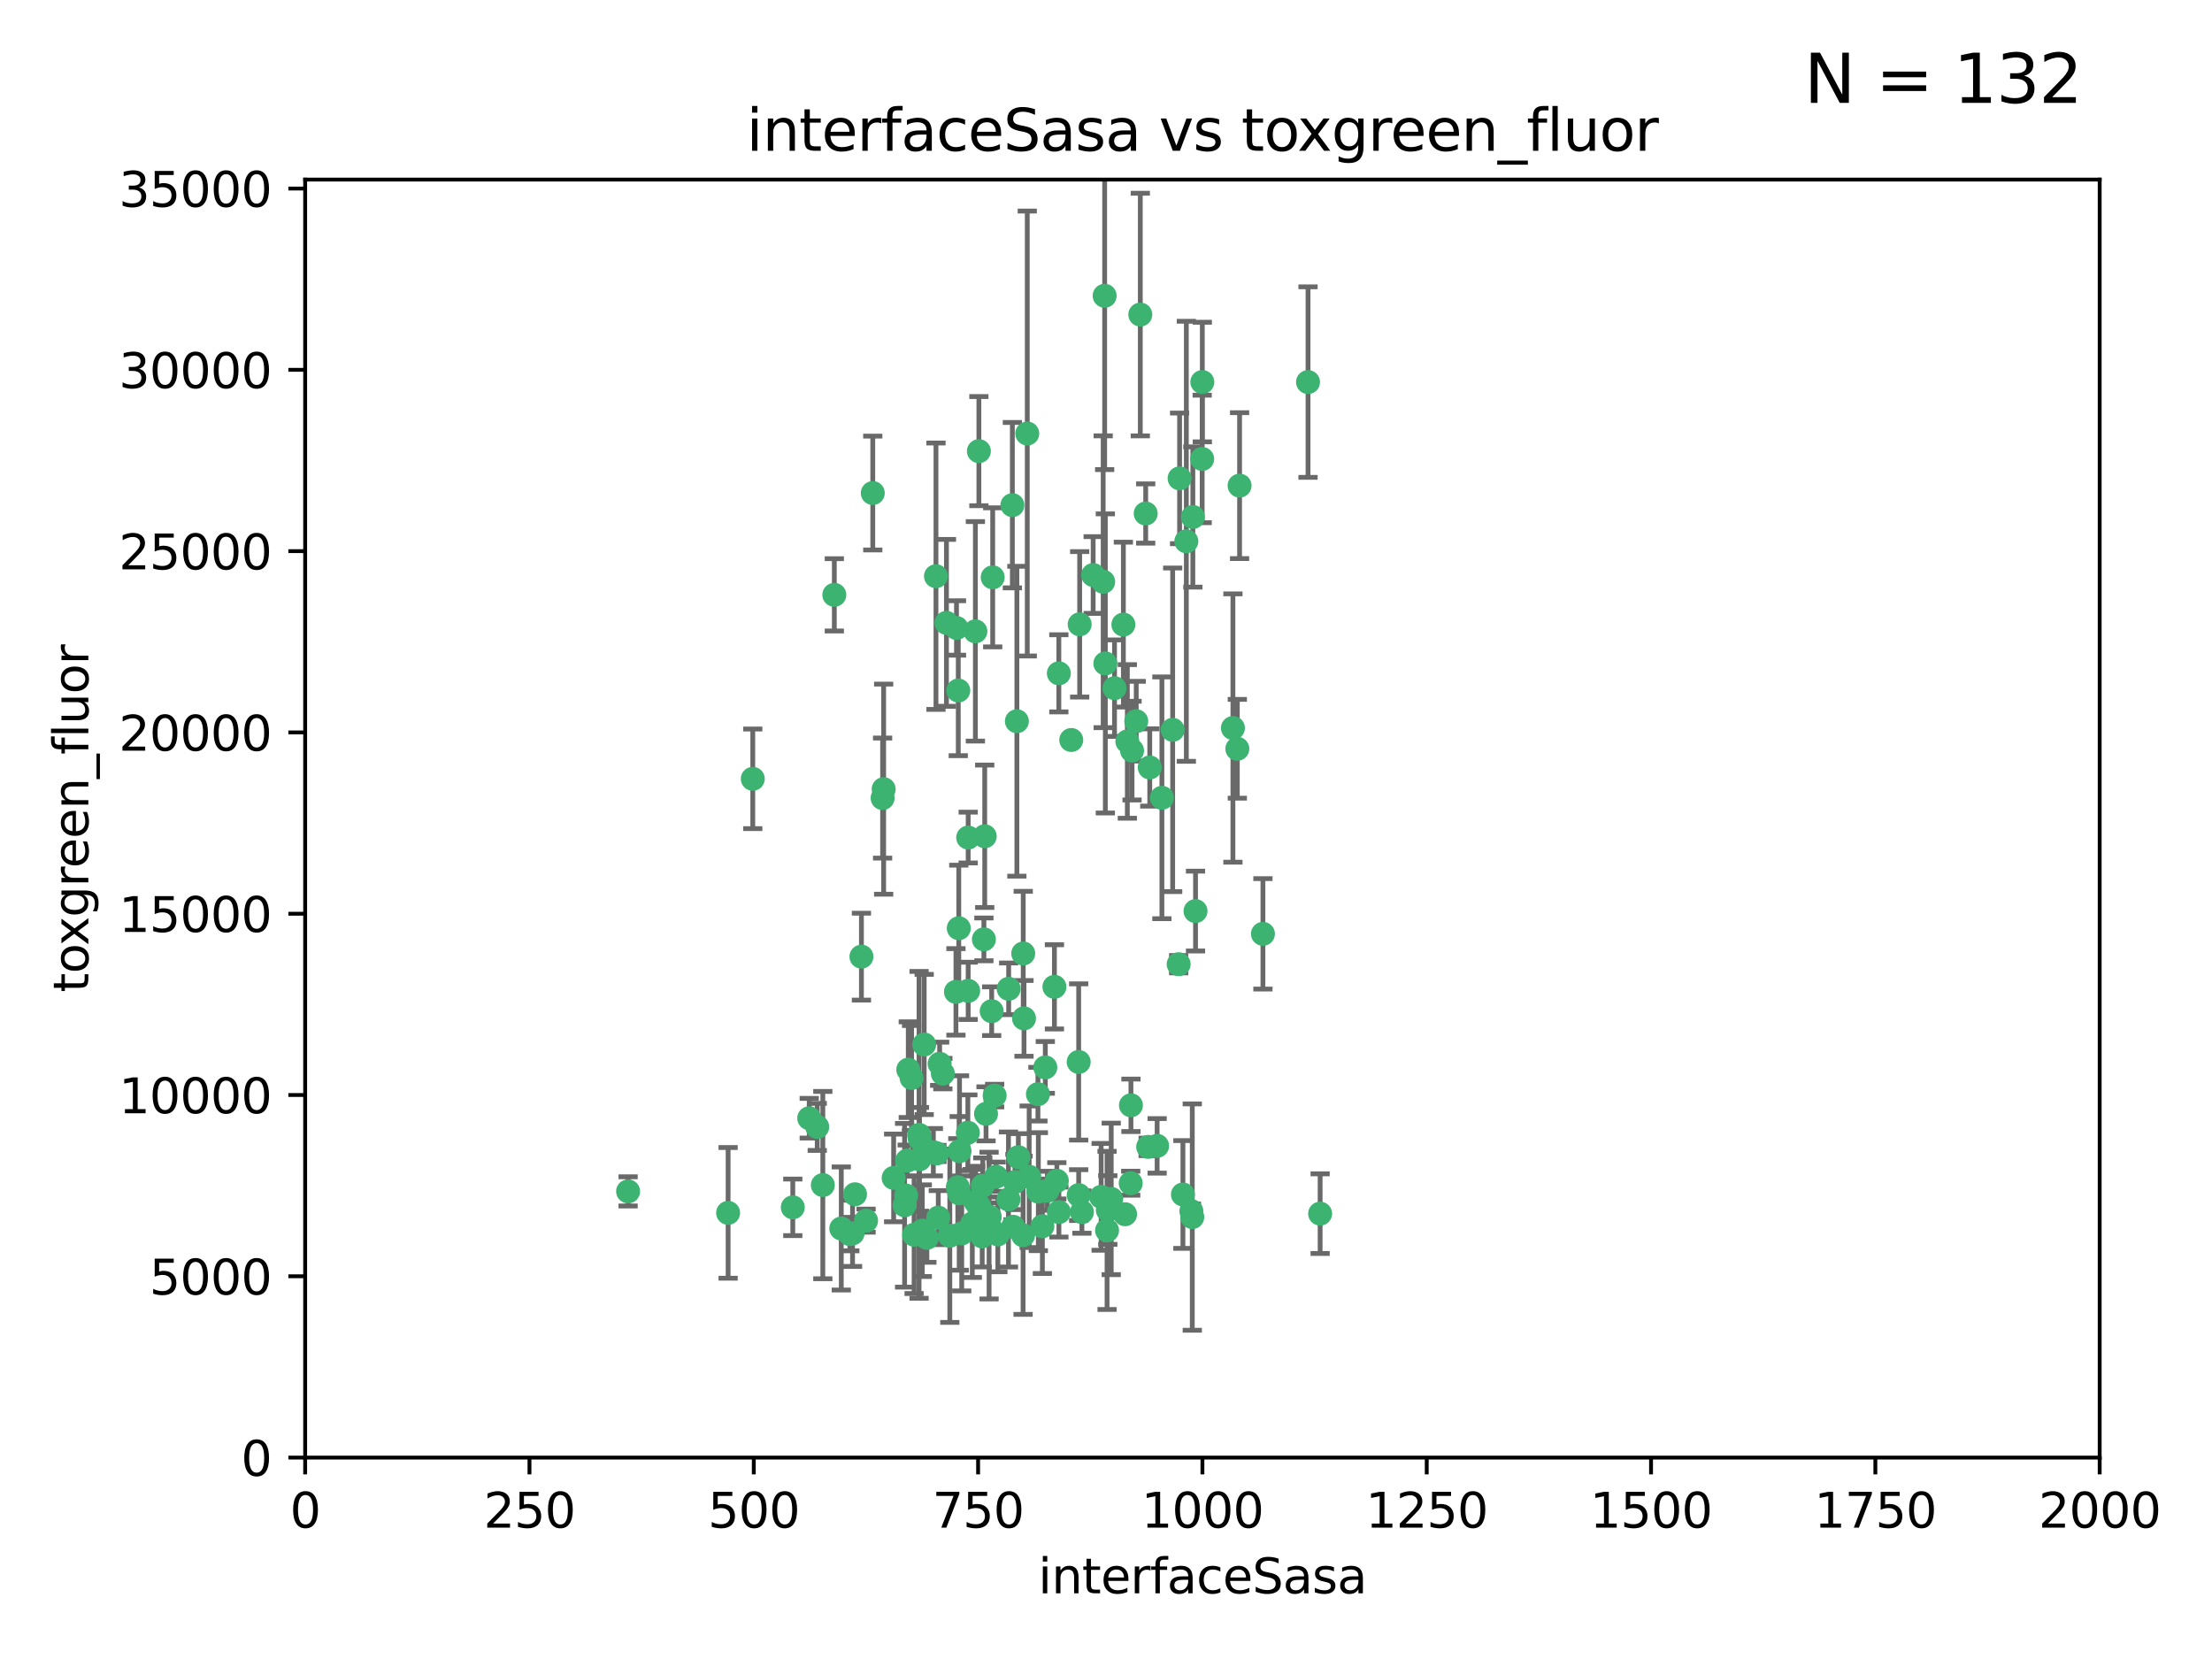<?xml version="1.0" encoding="utf-8" standalone="no"?>
<!DOCTYPE svg PUBLIC "-//W3C//DTD SVG 1.1//EN"
  "http://www.w3.org/Graphics/SVG/1.1/DTD/svg11.dtd">
<svg xmlns:xlink="http://www.w3.org/1999/xlink" width="460.8pt" height="345.6pt" viewBox="0 0 460.8 345.6" xmlns="http://www.w3.org/2000/svg" version="1.1">
 <defs>
  <style type="text/css">*{stroke-linejoin: round; stroke-linecap: butt}</style>
 </defs>
 <g id="figure_1">
  <g id="patch_1">
   <path d="M 0 345.6 
L 460.8 345.6 
L 460.8 0 
L 0 0 
z
" style="fill: #ffffff"/>
  </g>
  <g id="axes_1">
   <g id="patch_2">
    <path d="M 63.571 303.64 
L 437.4 303.64 
L 437.4 37.411 
L 63.571 37.411 
z
" style="fill: #ffffff"/>
   </g>
   <g id="PathCollection_1">
    <defs>
     <path id="m082426f5e5" d="M 0 1.118 
C 0.297 1.118 0.581 1 0.791 0.791 
C 1 0.581 1.118 0.297 1.118 0 
C 1.118 -0.297 1 -0.581 0.791 -0.791 
C 0.581 -1 0.297 -1.118 0 -1.118 
C -0.297 -1.118 -0.581 -1 -0.791 -0.791 
C -1 -0.581 -1.118 -0.297 -1.118 0 
C -1.118 0.297 -1 0.581 -0.791 0.791 
C -0.581 1 -0.297 1.118 0 1.118 
z
" style="stroke: #3cb371"/>
    </defs>
    <g clip-path="url(#p17f7c64c7b)">
     <use xlink:href="#m082426f5e5" x="272.484" y="79.593" style="fill: #3cb371; stroke: #3cb371"/>
     <use xlink:href="#m082426f5e5" x="250.437" y="95.609" style="fill: #3cb371; stroke: #3cb371"/>
     <use xlink:href="#m082426f5e5" x="230.119" y="61.614" style="fill: #3cb371; stroke: #3cb371"/>
     <use xlink:href="#m082426f5e5" x="258.229" y="101.166" style="fill: #3cb371; stroke: #3cb371"/>
     <use xlink:href="#m082426f5e5" x="247.136" y="112.761" style="fill: #3cb371; stroke: #3cb371"/>
     <use xlink:href="#m082426f5e5" x="191.458" y="236.409" style="fill: #3cb371; stroke: #3cb371"/>
     <use xlink:href="#m082426f5e5" x="234.02" y="130.114" style="fill: #3cb371; stroke: #3cb371"/>
     <use xlink:href="#m082426f5e5" x="219.656" y="205.577" style="fill: #3cb371; stroke: #3cb371"/>
     <use xlink:href="#m082426f5e5" x="223.161" y="154.151" style="fill: #3cb371; stroke: #3cb371"/>
     <use xlink:href="#m082426f5e5" x="242.046" y="166.197" style="fill: #3cb371; stroke: #3cb371"/>
     <use xlink:href="#m082426f5e5" x="248.491" y="107.698" style="fill: #3cb371; stroke: #3cb371"/>
     <use xlink:href="#m082426f5e5" x="230.261" y="138.203" style="fill: #3cb371; stroke: #3cb371"/>
     <use xlink:href="#m082426f5e5" x="238.669" y="106.972" style="fill: #3cb371; stroke: #3cb371"/>
     <use xlink:href="#m082426f5e5" x="227.725" y="119.786" style="fill: #3cb371; stroke: #3cb371"/>
     <use xlink:href="#m082426f5e5" x="237.546" y="65.53" style="fill: #3cb371; stroke: #3cb371"/>
     <use xlink:href="#m082426f5e5" x="245.731" y="99.654" style="fill: #3cb371; stroke: #3cb371"/>
     <use xlink:href="#m082426f5e5" x="257.757" y="155.987" style="fill: #3cb371; stroke: #3cb371"/>
     <use xlink:href="#m082426f5e5" x="206.796" y="120.269" style="fill: #3cb371; stroke: #3cb371"/>
     <use xlink:href="#m082426f5e5" x="206.585" y="210.65" style="fill: #3cb371; stroke: #3cb371"/>
     <use xlink:href="#m082426f5e5" x="224.916" y="130.059" style="fill: #3cb371; stroke: #3cb371"/>
     <use xlink:href="#m082426f5e5" x="256.841" y="151.66" style="fill: #3cb371; stroke: #3cb371"/>
     <use xlink:href="#m082426f5e5" x="250.465" y="79.585" style="fill: #3cb371; stroke: #3cb371"/>
     <use xlink:href="#m082426f5e5" x="199.256" y="130.815" style="fill: #3cb371; stroke: #3cb371"/>
     <use xlink:href="#m082426f5e5" x="201.688" y="206.41" style="fill: #3cb371; stroke: #3cb371"/>
     <use xlink:href="#m082426f5e5" x="213.159" y="198.628" style="fill: #3cb371; stroke: #3cb371"/>
     <use xlink:href="#m082426f5e5" x="194.981" y="120.034" style="fill: #3cb371; stroke: #3cb371"/>
     <use xlink:href="#m082426f5e5" x="239.183" y="238.918" style="fill: #3cb371; stroke: #3cb371"/>
     <use xlink:href="#m082426f5e5" x="204.731" y="247.024" style="fill: #3cb371; stroke: #3cb371"/>
     <use xlink:href="#m082426f5e5" x="220.577" y="140.267" style="fill: #3cb371; stroke: #3cb371"/>
     <use xlink:href="#m082426f5e5" x="210.123" y="205.988" style="fill: #3cb371; stroke: #3cb371"/>
     <use xlink:href="#m082426f5e5" x="203.92" y="93.983" style="fill: #3cb371; stroke: #3cb371"/>
     <use xlink:href="#m082426f5e5" x="181.815" y="102.712" style="fill: #3cb371; stroke: #3cb371"/>
     <use xlink:href="#m082426f5e5" x="229.813" y="121.191" style="fill: #3cb371; stroke: #3cb371"/>
     <use xlink:href="#m082426f5e5" x="275.007" y="252.825" style="fill: #3cb371; stroke: #3cb371"/>
     <use xlink:href="#m082426f5e5" x="236.699" y="150.242" style="fill: #3cb371; stroke: #3cb371"/>
     <use xlink:href="#m082426f5e5" x="234.375" y="252.947" style="fill: #3cb371; stroke: #3cb371"/>
     <use xlink:href="#m082426f5e5" x="212.14" y="241.067" style="fill: #3cb371; stroke: #3cb371"/>
     <use xlink:href="#m082426f5e5" x="235.596" y="230.255" style="fill: #3cb371; stroke: #3cb371"/>
     <use xlink:href="#m082426f5e5" x="216.22" y="227.937" style="fill: #3cb371; stroke: #3cb371"/>
     <use xlink:href="#m082426f5e5" x="207.873" y="257.15" style="fill: #3cb371; stroke: #3cb371"/>
     <use xlink:href="#m082426f5e5" x="213.998" y="90.309" style="fill: #3cb371; stroke: #3cb371"/>
     <use xlink:href="#m082426f5e5" x="230.779" y="252.069" style="fill: #3cb371; stroke: #3cb371"/>
     <use xlink:href="#m082426f5e5" x="210.08" y="249.877" style="fill: #3cb371; stroke: #3cb371"/>
     <use xlink:href="#m082426f5e5" x="188.766" y="249.07" style="fill: #3cb371; stroke: #3cb371"/>
     <use xlink:href="#m082426f5e5" x="263.091" y="194.538" style="fill: #3cb371; stroke: #3cb371"/>
     <use xlink:href="#m082426f5e5" x="203.841" y="251.323" style="fill: #3cb371; stroke: #3cb371"/>
     <use xlink:href="#m082426f5e5" x="220.589" y="252.496" style="fill: #3cb371; stroke: #3cb371"/>
     <use xlink:href="#m082426f5e5" x="214.396" y="245.14" style="fill: #3cb371; stroke: #3cb371"/>
     <use xlink:href="#m082426f5e5" x="203.191" y="131.52" style="fill: #3cb371; stroke: #3cb371"/>
     <use xlink:href="#m082426f5e5" x="189.211" y="222.83" style="fill: #3cb371; stroke: #3cb371"/>
     <use xlink:href="#m082426f5e5" x="230.62" y="256.314" style="fill: #3cb371; stroke: #3cb371"/>
     <use xlink:href="#m082426f5e5" x="249.05" y="189.794" style="fill: #3cb371; stroke: #3cb371"/>
     <use xlink:href="#m082426f5e5" x="203.241" y="250.369" style="fill: #3cb371; stroke: #3cb371"/>
     <use xlink:href="#m082426f5e5" x="211.835" y="150.246" style="fill: #3cb371; stroke: #3cb371"/>
     <use xlink:href="#m082426f5e5" x="183.864" y="166.253" style="fill: #3cb371; stroke: #3cb371"/>
     <use xlink:href="#m082426f5e5" x="178.12" y="248.793" style="fill: #3cb371; stroke: #3cb371"/>
     <use xlink:href="#m082426f5e5" x="245.536" y="200.861" style="fill: #3cb371; stroke: #3cb371"/>
     <use xlink:href="#m082426f5e5" x="248.185" y="252.297" style="fill: #3cb371; stroke: #3cb371"/>
     <use xlink:href="#m082426f5e5" x="220.157" y="245.982" style="fill: #3cb371; stroke: #3cb371"/>
     <use xlink:href="#m082426f5e5" x="195.462" y="253.655" style="fill: #3cb371; stroke: #3cb371"/>
     <use xlink:href="#m082426f5e5" x="206.181" y="253.482" style="fill: #3cb371; stroke: #3cb371"/>
     <use xlink:href="#m082426f5e5" x="244.288" y="152.035" style="fill: #3cb371; stroke: #3cb371"/>
     <use xlink:href="#m082426f5e5" x="199.626" y="143.844" style="fill: #3cb371; stroke: #3cb371"/>
     <use xlink:href="#m082426f5e5" x="213.318" y="212.147" style="fill: #3cb371; stroke: #3cb371"/>
     <use xlink:href="#m082426f5e5" x="246.424" y="248.832" style="fill: #3cb371; stroke: #3cb371"/>
     <use xlink:href="#m082426f5e5" x="199.14" y="206.625" style="fill: #3cb371; stroke: #3cb371"/>
     <use xlink:href="#m082426f5e5" x="235.826" y="156.366" style="fill: #3cb371; stroke: #3cb371"/>
     <use xlink:href="#m082426f5e5" x="168.576" y="232.945" style="fill: #3cb371; stroke: #3cb371"/>
     <use xlink:href="#m082426f5e5" x="204.611" y="257.576" style="fill: #3cb371; stroke: #3cb371"/>
     <use xlink:href="#m082426f5e5" x="216.308" y="248.248" style="fill: #3cb371; stroke: #3cb371"/>
     <use xlink:href="#m082426f5e5" x="231.488" y="249.752" style="fill: #3cb371; stroke: #3cb371"/>
     <use xlink:href="#m082426f5e5" x="239.516" y="159.878" style="fill: #3cb371; stroke: #3cb371"/>
     <use xlink:href="#m082426f5e5" x="204.964" y="195.688" style="fill: #3cb371; stroke: #3cb371"/>
     <use xlink:href="#m082426f5e5" x="190.426" y="257.219" style="fill: #3cb371; stroke: #3cb371"/>
     <use xlink:href="#m082426f5e5" x="218.192" y="248.058" style="fill: #3cb371; stroke: #3cb371"/>
     <use xlink:href="#m082426f5e5" x="229.39" y="249.327" style="fill: #3cb371; stroke: #3cb371"/>
     <use xlink:href="#m082426f5e5" x="170.245" y="234.757" style="fill: #3cb371; stroke: #3cb371"/>
     <use xlink:href="#m082426f5e5" x="177.602" y="256.929" style="fill: #3cb371; stroke: #3cb371"/>
     <use xlink:href="#m082426f5e5" x="189.899" y="224.561" style="fill: #3cb371; stroke: #3cb371"/>
     <use xlink:href="#m082426f5e5" x="224.71" y="221.225" style="fill: #3cb371; stroke: #3cb371"/>
     <use xlink:href="#m082426f5e5" x="180.421" y="254.285" style="fill: #3cb371; stroke: #3cb371"/>
     <use xlink:href="#m082426f5e5" x="197.864" y="257.429" style="fill: #3cb371; stroke: #3cb371"/>
     <use xlink:href="#m082426f5e5" x="192.129" y="256.372" style="fill: #3cb371; stroke: #3cb371"/>
     <use xlink:href="#m082426f5e5" x="205.136" y="174.211" style="fill: #3cb371; stroke: #3cb371"/>
     <use xlink:href="#m082426f5e5" x="213.125" y="257.324" style="fill: #3cb371; stroke: #3cb371"/>
     <use xlink:href="#m082426f5e5" x="205.407" y="232.035" style="fill: #3cb371; stroke: #3cb371"/>
     <use xlink:href="#m082426f5e5" x="201.621" y="235.968" style="fill: #3cb371; stroke: #3cb371"/>
     <use xlink:href="#m082426f5e5" x="194.434" y="240.027" style="fill: #3cb371; stroke: #3cb371"/>
     <use xlink:href="#m082426f5e5" x="201.69" y="174.48" style="fill: #3cb371; stroke: #3cb371"/>
     <use xlink:href="#m082426f5e5" x="175.254" y="255.916" style="fill: #3cb371; stroke: #3cb371"/>
     <use xlink:href="#m082426f5e5" x="248.372" y="253.538" style="fill: #3cb371; stroke: #3cb371"/>
     <use xlink:href="#m082426f5e5" x="191.602" y="237.227" style="fill: #3cb371; stroke: #3cb371"/>
     <use xlink:href="#m082426f5e5" x="199.884" y="239.815" style="fill: #3cb371; stroke: #3cb371"/>
     <use xlink:href="#m082426f5e5" x="191.542" y="241.505" style="fill: #3cb371; stroke: #3cb371"/>
     <use xlink:href="#m082426f5e5" x="199.731" y="193.367" style="fill: #3cb371; stroke: #3cb371"/>
     <use xlink:href="#m082426f5e5" x="224.71" y="248.962" style="fill: #3cb371; stroke: #3cb371"/>
     <use xlink:href="#m082426f5e5" x="234.846" y="154.457" style="fill: #3cb371; stroke: #3cb371"/>
     <use xlink:href="#m082426f5e5" x="210.895" y="105.234" style="fill: #3cb371; stroke: #3cb371"/>
     <use xlink:href="#m082426f5e5" x="197.163" y="129.752" style="fill: #3cb371; stroke: #3cb371"/>
     <use xlink:href="#m082426f5e5" x="196.417" y="223.658" style="fill: #3cb371; stroke: #3cb371"/>
     <use xlink:href="#m082426f5e5" x="199.821" y="248.602" style="fill: #3cb371; stroke: #3cb371"/>
     <use xlink:href="#m082426f5e5" x="207.512" y="245.133" style="fill: #3cb371; stroke: #3cb371"/>
     <use xlink:href="#m082426f5e5" x="206.043" y="255.309" style="fill: #3cb371; stroke: #3cb371"/>
     <use xlink:href="#m082426f5e5" x="186.163" y="245.381" style="fill: #3cb371; stroke: #3cb371"/>
     <use xlink:href="#m082426f5e5" x="192.525" y="217.585" style="fill: #3cb371; stroke: #3cb371"/>
     <use xlink:href="#m082426f5e5" x="211.432" y="246.235" style="fill: #3cb371; stroke: #3cb371"/>
     <use xlink:href="#m082426f5e5" x="199.529" y="247.319" style="fill: #3cb371; stroke: #3cb371"/>
     <use xlink:href="#m082426f5e5" x="200.346" y="256.942" style="fill: #3cb371; stroke: #3cb371"/>
     <use xlink:href="#m082426f5e5" x="184.082" y="164.396" style="fill: #3cb371; stroke: #3cb371"/>
     <use xlink:href="#m082426f5e5" x="217.146" y="255.453" style="fill: #3cb371; stroke: #3cb371"/>
     <use xlink:href="#m082426f5e5" x="235.549" y="246.485" style="fill: #3cb371; stroke: #3cb371"/>
     <use xlink:href="#m082426f5e5" x="232.174" y="143.358" style="fill: #3cb371; stroke: #3cb371"/>
     <use xlink:href="#m082426f5e5" x="179.453" y="199.288" style="fill: #3cb371; stroke: #3cb371"/>
     <use xlink:href="#m082426f5e5" x="207.202" y="228.234" style="fill: #3cb371; stroke: #3cb371"/>
     <use xlink:href="#m082426f5e5" x="211.034" y="255.555" style="fill: #3cb371; stroke: #3cb371"/>
     <use xlink:href="#m082426f5e5" x="241.052" y="238.701" style="fill: #3cb371; stroke: #3cb371"/>
     <use xlink:href="#m082426f5e5" x="165.152" y="251.509" style="fill: #3cb371; stroke: #3cb371"/>
     <use xlink:href="#m082426f5e5" x="193.088" y="257.865" style="fill: #3cb371; stroke: #3cb371"/>
     <use xlink:href="#m082426f5e5" x="156.817" y="162.243" style="fill: #3cb371; stroke: #3cb371"/>
     <use xlink:href="#m082426f5e5" x="202.548" y="254.86" style="fill: #3cb371; stroke: #3cb371"/>
     <use xlink:href="#m082426f5e5" x="188.445" y="251.081" style="fill: #3cb371; stroke: #3cb371"/>
     <use xlink:href="#m082426f5e5" x="217.757" y="222.359" style="fill: #3cb371; stroke: #3cb371"/>
     <use xlink:href="#m082426f5e5" x="173.806" y="123.914" style="fill: #3cb371; stroke: #3cb371"/>
     <use xlink:href="#m082426f5e5" x="171.41" y="246.873" style="fill: #3cb371; stroke: #3cb371"/>
     <use xlink:href="#m082426f5e5" x="195.181" y="240.276" style="fill: #3cb371; stroke: #3cb371"/>
     <use xlink:href="#m082426f5e5" x="204.052" y="251.369" style="fill: #3cb371; stroke: #3cb371"/>
     <use xlink:href="#m082426f5e5" x="195.744" y="221.601" style="fill: #3cb371; stroke: #3cb371"/>
     <use xlink:href="#m082426f5e5" x="177.039" y="257.081" style="fill: #3cb371; stroke: #3cb371"/>
     <use xlink:href="#m082426f5e5" x="188.987" y="241.774" style="fill: #3cb371; stroke: #3cb371"/>
     <use xlink:href="#m082426f5e5" x="151.679" y="252.663" style="fill: #3cb371; stroke: #3cb371"/>
     <use xlink:href="#m082426f5e5" x="225.383" y="252.494" style="fill: #3cb371; stroke: #3cb371"/>
     <use xlink:href="#m082426f5e5" x="130.845" y="248.188" style="fill: #3cb371; stroke: #3cb371"/>
    </g>
   </g>
   <g id="matplotlib.axis_1">
    <g id="xtick_1">
     <g id="line2d_1">
      <defs>
       <path id="me7a74150d8" d="M 0 0 
L 0 3.5 
" style="stroke: #000000; stroke-width: 0.8"/>
      </defs>
      <g>
       <use xlink:href="#me7a74150d8" x="63.571" y="303.64" style="stroke: #000000; stroke-width: 0.8"/>
      </g>
     </g>
     <g id="text_1">
      <!-- 0 -->
      <g transform="translate(60.39 318.238)scale(0.1 -0.1)">
       <defs>
        <path id="DejaVuSans-30" d="M 2034 4250 
Q 1547 4250 1301 3770 
Q 1056 3291 1056 2328 
Q 1056 1369 1301 889 
Q 1547 409 2034 409 
Q 2525 409 2770 889 
Q 3016 1369 3016 2328 
Q 3016 3291 2770 3770 
Q 2525 4250 2034 4250 
z
M 2034 4750 
Q 2819 4750 3233 4129 
Q 3647 3509 3647 2328 
Q 3647 1150 3233 529 
Q 2819 -91 2034 -91 
Q 1250 -91 836 529 
Q 422 1150 422 2328 
Q 422 3509 836 4129 
Q 1250 4750 2034 4750 
z
" transform="scale(0.016)"/>
       </defs>
       <use xlink:href="#DejaVuSans-30"/>
      </g>
     </g>
    </g>
    <g id="xtick_2">
     <g id="line2d_2">
      <g>
       <use xlink:href="#me7a74150d8" x="110.3" y="303.64" style="stroke: #000000; stroke-width: 0.8"/>
      </g>
     </g>
     <g id="text_2">
      <!-- 250 -->
      <g transform="translate(100.756 318.238)scale(0.1 -0.1)">
       <defs>
        <path id="DejaVuSans-32" d="M 1228 531 
L 3431 531 
L 3431 0 
L 469 0 
L 469 531 
Q 828 903 1448 1529 
Q 2069 2156 2228 2338 
Q 2531 2678 2651 2914 
Q 2772 3150 2772 3378 
Q 2772 3750 2511 3984 
Q 2250 4219 1831 4219 
Q 1534 4219 1204 4116 
Q 875 4013 500 3803 
L 500 4441 
Q 881 4594 1212 4672 
Q 1544 4750 1819 4750 
Q 2544 4750 2975 4387 
Q 3406 4025 3406 3419 
Q 3406 3131 3298 2873 
Q 3191 2616 2906 2266 
Q 2828 2175 2409 1742 
Q 1991 1309 1228 531 
z
" transform="scale(0.016)"/>
        <path id="DejaVuSans-35" d="M 691 4666 
L 3169 4666 
L 3169 4134 
L 1269 4134 
L 1269 2991 
Q 1406 3038 1543 3061 
Q 1681 3084 1819 3084 
Q 2600 3084 3056 2656 
Q 3513 2228 3513 1497 
Q 3513 744 3044 326 
Q 2575 -91 1722 -91 
Q 1428 -91 1123 -41 
Q 819 9 494 109 
L 494 744 
Q 775 591 1075 516 
Q 1375 441 1709 441 
Q 2250 441 2565 725 
Q 2881 1009 2881 1497 
Q 2881 1984 2565 2268 
Q 2250 2553 1709 2553 
Q 1456 2553 1204 2497 
Q 953 2441 691 2322 
L 691 4666 
z
" transform="scale(0.016)"/>
       </defs>
       <use xlink:href="#DejaVuSans-32"/>
       <use xlink:href="#DejaVuSans-35" x="63.623"/>
       <use xlink:href="#DejaVuSans-30" x="127.246"/>
      </g>
     </g>
    </g>
    <g id="xtick_3">
     <g id="line2d_3">
      <g>
       <use xlink:href="#me7a74150d8" x="157.028" y="303.64" style="stroke: #000000; stroke-width: 0.8"/>
      </g>
     </g>
     <g id="text_3">
      <!-- 500 -->
      <g transform="translate(147.485 318.238)scale(0.1 -0.1)">
       <use xlink:href="#DejaVuSans-35"/>
       <use xlink:href="#DejaVuSans-30" x="63.623"/>
       <use xlink:href="#DejaVuSans-30" x="127.246"/>
      </g>
     </g>
    </g>
    <g id="xtick_4">
     <g id="line2d_4">
      <g>
       <use xlink:href="#me7a74150d8" x="203.757" y="303.64" style="stroke: #000000; stroke-width: 0.8"/>
      </g>
     </g>
     <g id="text_4">
      <!-- 750 -->
      <g transform="translate(194.213 318.238)scale(0.1 -0.1)">
       <defs>
        <path id="DejaVuSans-37" d="M 525 4666 
L 3525 4666 
L 3525 4397 
L 1831 0 
L 1172 0 
L 2766 4134 
L 525 4134 
L 525 4666 
z
" transform="scale(0.016)"/>
       </defs>
       <use xlink:href="#DejaVuSans-37"/>
       <use xlink:href="#DejaVuSans-35" x="63.623"/>
       <use xlink:href="#DejaVuSans-30" x="127.246"/>
      </g>
     </g>
    </g>
    <g id="xtick_5">
     <g id="line2d_5">
      <g>
       <use xlink:href="#me7a74150d8" x="250.486" y="303.64" style="stroke: #000000; stroke-width: 0.8"/>
      </g>
     </g>
     <g id="text_5">
      <!-- 1000 -->
      <g transform="translate(237.761 318.238)scale(0.1 -0.1)">
       <defs>
        <path id="DejaVuSans-31" d="M 794 531 
L 1825 531 
L 1825 4091 
L 703 3866 
L 703 4441 
L 1819 4666 
L 2450 4666 
L 2450 531 
L 3481 531 
L 3481 0 
L 794 0 
L 794 531 
z
" transform="scale(0.016)"/>
       </defs>
       <use xlink:href="#DejaVuSans-31"/>
       <use xlink:href="#DejaVuSans-30" x="63.623"/>
       <use xlink:href="#DejaVuSans-30" x="127.246"/>
       <use xlink:href="#DejaVuSans-30" x="190.869"/>
      </g>
     </g>
    </g>
    <g id="xtick_6">
     <g id="line2d_6">
      <g>
       <use xlink:href="#me7a74150d8" x="297.214" y="303.64" style="stroke: #000000; stroke-width: 0.8"/>
      </g>
     </g>
     <g id="text_6">
      <!-- 1250 -->
      <g transform="translate(284.489 318.238)scale(0.1 -0.1)">
       <use xlink:href="#DejaVuSans-31"/>
       <use xlink:href="#DejaVuSans-32" x="63.623"/>
       <use xlink:href="#DejaVuSans-35" x="127.246"/>
       <use xlink:href="#DejaVuSans-30" x="190.869"/>
      </g>
     </g>
    </g>
    <g id="xtick_7">
     <g id="line2d_7">
      <g>
       <use xlink:href="#me7a74150d8" x="343.943" y="303.64" style="stroke: #000000; stroke-width: 0.8"/>
      </g>
     </g>
     <g id="text_7">
      <!-- 1500 -->
      <g transform="translate(331.218 318.238)scale(0.1 -0.1)">
       <use xlink:href="#DejaVuSans-31"/>
       <use xlink:href="#DejaVuSans-35" x="63.623"/>
       <use xlink:href="#DejaVuSans-30" x="127.246"/>
       <use xlink:href="#DejaVuSans-30" x="190.869"/>
      </g>
     </g>
    </g>
    <g id="xtick_8">
     <g id="line2d_8">
      <g>
       <use xlink:href="#me7a74150d8" x="390.671" y="303.64" style="stroke: #000000; stroke-width: 0.8"/>
      </g>
     </g>
     <g id="text_8">
      <!-- 1750 -->
      <g transform="translate(377.946 318.238)scale(0.1 -0.1)">
       <use xlink:href="#DejaVuSans-31"/>
       <use xlink:href="#DejaVuSans-37" x="63.623"/>
       <use xlink:href="#DejaVuSans-35" x="127.246"/>
       <use xlink:href="#DejaVuSans-30" x="190.869"/>
      </g>
     </g>
    </g>
    <g id="xtick_9">
     <g id="line2d_9">
      <g>
       <use xlink:href="#me7a74150d8" x="437.4" y="303.64" style="stroke: #000000; stroke-width: 0.8"/>
      </g>
     </g>
     <g id="text_9">
      <!-- 2000 -->
      <g transform="translate(424.675 318.238)scale(0.1 -0.1)">
       <use xlink:href="#DejaVuSans-32"/>
       <use xlink:href="#DejaVuSans-30" x="63.623"/>
       <use xlink:href="#DejaVuSans-30" x="127.246"/>
       <use xlink:href="#DejaVuSans-30" x="190.869"/>
      </g>
     </g>
    </g>
    <g id="text_10">
     <!-- interfaceSasa -->
     <g transform="translate(216.279 331.917)scale(0.1 -0.1)">
      <defs>
       <path id="DejaVuSans-69" d="M 603 3500 
L 1178 3500 
L 1178 0 
L 603 0 
L 603 3500 
z
M 603 4863 
L 1178 4863 
L 1178 4134 
L 603 4134 
L 603 4863 
z
" transform="scale(0.016)"/>
       <path id="DejaVuSans-6e" d="M 3513 2113 
L 3513 0 
L 2938 0 
L 2938 2094 
Q 2938 2591 2744 2837 
Q 2550 3084 2163 3084 
Q 1697 3084 1428 2787 
Q 1159 2491 1159 1978 
L 1159 0 
L 581 0 
L 581 3500 
L 1159 3500 
L 1159 2956 
Q 1366 3272 1645 3428 
Q 1925 3584 2291 3584 
Q 2894 3584 3203 3211 
Q 3513 2838 3513 2113 
z
" transform="scale(0.016)"/>
       <path id="DejaVuSans-74" d="M 1172 4494 
L 1172 3500 
L 2356 3500 
L 2356 3053 
L 1172 3053 
L 1172 1153 
Q 1172 725 1289 603 
Q 1406 481 1766 481 
L 2356 481 
L 2356 0 
L 1766 0 
Q 1100 0 847 248 
Q 594 497 594 1153 
L 594 3053 
L 172 3053 
L 172 3500 
L 594 3500 
L 594 4494 
L 1172 4494 
z
" transform="scale(0.016)"/>
       <path id="DejaVuSans-65" d="M 3597 1894 
L 3597 1613 
L 953 1613 
Q 991 1019 1311 708 
Q 1631 397 2203 397 
Q 2534 397 2845 478 
Q 3156 559 3463 722 
L 3463 178 
Q 3153 47 2828 -22 
Q 2503 -91 2169 -91 
Q 1331 -91 842 396 
Q 353 884 353 1716 
Q 353 2575 817 3079 
Q 1281 3584 2069 3584 
Q 2775 3584 3186 3129 
Q 3597 2675 3597 1894 
z
M 3022 2063 
Q 3016 2534 2758 2815 
Q 2500 3097 2075 3097 
Q 1594 3097 1305 2825 
Q 1016 2553 972 2059 
L 3022 2063 
z
" transform="scale(0.016)"/>
       <path id="DejaVuSans-72" d="M 2631 2963 
Q 2534 3019 2420 3045 
Q 2306 3072 2169 3072 
Q 1681 3072 1420 2755 
Q 1159 2438 1159 1844 
L 1159 0 
L 581 0 
L 581 3500 
L 1159 3500 
L 1159 2956 
Q 1341 3275 1631 3429 
Q 1922 3584 2338 3584 
Q 2397 3584 2469 3576 
Q 2541 3569 2628 3553 
L 2631 2963 
z
" transform="scale(0.016)"/>
       <path id="DejaVuSans-66" d="M 2375 4863 
L 2375 4384 
L 1825 4384 
Q 1516 4384 1395 4259 
Q 1275 4134 1275 3809 
L 1275 3500 
L 2222 3500 
L 2222 3053 
L 1275 3053 
L 1275 0 
L 697 0 
L 697 3053 
L 147 3053 
L 147 3500 
L 697 3500 
L 697 3744 
Q 697 4328 969 4595 
Q 1241 4863 1831 4863 
L 2375 4863 
z
" transform="scale(0.016)"/>
       <path id="DejaVuSans-61" d="M 2194 1759 
Q 1497 1759 1228 1600 
Q 959 1441 959 1056 
Q 959 750 1161 570 
Q 1363 391 1709 391 
Q 2188 391 2477 730 
Q 2766 1069 2766 1631 
L 2766 1759 
L 2194 1759 
z
M 3341 1997 
L 3341 0 
L 2766 0 
L 2766 531 
Q 2569 213 2275 61 
Q 1981 -91 1556 -91 
Q 1019 -91 701 211 
Q 384 513 384 1019 
Q 384 1609 779 1909 
Q 1175 2209 1959 2209 
L 2766 2209 
L 2766 2266 
Q 2766 2663 2505 2880 
Q 2244 3097 1772 3097 
Q 1472 3097 1187 3025 
Q 903 2953 641 2809 
L 641 3341 
Q 956 3463 1253 3523 
Q 1550 3584 1831 3584 
Q 2591 3584 2966 3190 
Q 3341 2797 3341 1997 
z
" transform="scale(0.016)"/>
       <path id="DejaVuSans-63" d="M 3122 3366 
L 3122 2828 
Q 2878 2963 2633 3030 
Q 2388 3097 2138 3097 
Q 1578 3097 1268 2742 
Q 959 2388 959 1747 
Q 959 1106 1268 751 
Q 1578 397 2138 397 
Q 2388 397 2633 464 
Q 2878 531 3122 666 
L 3122 134 
Q 2881 22 2623 -34 
Q 2366 -91 2075 -91 
Q 1284 -91 818 406 
Q 353 903 353 1747 
Q 353 2603 823 3093 
Q 1294 3584 2113 3584 
Q 2378 3584 2631 3529 
Q 2884 3475 3122 3366 
z
" transform="scale(0.016)"/>
       <path id="DejaVuSans-53" d="M 3425 4513 
L 3425 3897 
Q 3066 4069 2747 4153 
Q 2428 4238 2131 4238 
Q 1616 4238 1336 4038 
Q 1056 3838 1056 3469 
Q 1056 3159 1242 3001 
Q 1428 2844 1947 2747 
L 2328 2669 
Q 3034 2534 3370 2195 
Q 3706 1856 3706 1288 
Q 3706 609 3251 259 
Q 2797 -91 1919 -91 
Q 1588 -91 1214 -16 
Q 841 59 441 206 
L 441 856 
Q 825 641 1194 531 
Q 1563 422 1919 422 
Q 2459 422 2753 634 
Q 3047 847 3047 1241 
Q 3047 1584 2836 1778 
Q 2625 1972 2144 2069 
L 1759 2144 
Q 1053 2284 737 2584 
Q 422 2884 422 3419 
Q 422 4038 858 4394 
Q 1294 4750 2059 4750 
Q 2388 4750 2728 4690 
Q 3069 4631 3425 4513 
z
" transform="scale(0.016)"/>
       <path id="DejaVuSans-73" d="M 2834 3397 
L 2834 2853 
Q 2591 2978 2328 3040 
Q 2066 3103 1784 3103 
Q 1356 3103 1142 2972 
Q 928 2841 928 2578 
Q 928 2378 1081 2264 
Q 1234 2150 1697 2047 
L 1894 2003 
Q 2506 1872 2764 1633 
Q 3022 1394 3022 966 
Q 3022 478 2636 193 
Q 2250 -91 1575 -91 
Q 1294 -91 989 -36 
Q 684 19 347 128 
L 347 722 
Q 666 556 975 473 
Q 1284 391 1588 391 
Q 1994 391 2212 530 
Q 2431 669 2431 922 
Q 2431 1156 2273 1281 
Q 2116 1406 1581 1522 
L 1381 1569 
Q 847 1681 609 1914 
Q 372 2147 372 2553 
Q 372 3047 722 3315 
Q 1072 3584 1716 3584 
Q 2034 3584 2315 3537 
Q 2597 3491 2834 3397 
z
" transform="scale(0.016)"/>
      </defs>
      <use xlink:href="#DejaVuSans-69"/>
      <use xlink:href="#DejaVuSans-6e" x="27.783"/>
      <use xlink:href="#DejaVuSans-74" x="91.162"/>
      <use xlink:href="#DejaVuSans-65" x="130.371"/>
      <use xlink:href="#DejaVuSans-72" x="191.895"/>
      <use xlink:href="#DejaVuSans-66" x="233.008"/>
      <use xlink:href="#DejaVuSans-61" x="268.213"/>
      <use xlink:href="#DejaVuSans-63" x="329.492"/>
      <use xlink:href="#DejaVuSans-65" x="384.473"/>
      <use xlink:href="#DejaVuSans-53" x="445.996"/>
      <use xlink:href="#DejaVuSans-61" x="509.473"/>
      <use xlink:href="#DejaVuSans-73" x="570.752"/>
      <use xlink:href="#DejaVuSans-61" x="622.852"/>
     </g>
    </g>
   </g>
   <g id="matplotlib.axis_2">
    <g id="ytick_1">
     <g id="line2d_10">
      <defs>
       <path id="maef7be304e" d="M 0 0 
L -3.5 0 
" style="stroke: #000000; stroke-width: 0.8"/>
      </defs>
      <g>
       <use xlink:href="#maef7be304e" x="63.571" y="303.64" style="stroke: #000000; stroke-width: 0.8"/>
      </g>
     </g>
     <g id="text_11">
      <!-- 0 -->
      <g transform="translate(50.209 307.439)scale(0.1 -0.1)">
       <use xlink:href="#DejaVuSans-30"/>
      </g>
     </g>
    </g>
    <g id="ytick_2">
     <g id="line2d_11">
      <g>
       <use xlink:href="#maef7be304e" x="63.571" y="265.874" style="stroke: #000000; stroke-width: 0.8"/>
      </g>
     </g>
     <g id="text_12">
      <!-- 5000 -->
      <g transform="translate(31.121 269.673)scale(0.1 -0.1)">
       <use xlink:href="#DejaVuSans-35"/>
       <use xlink:href="#DejaVuSans-30" x="63.623"/>
       <use xlink:href="#DejaVuSans-30" x="127.246"/>
       <use xlink:href="#DejaVuSans-30" x="190.869"/>
      </g>
     </g>
    </g>
    <g id="ytick_3">
     <g id="line2d_12">
      <g>
       <use xlink:href="#maef7be304e" x="63.571" y="228.108" style="stroke: #000000; stroke-width: 0.8"/>
      </g>
     </g>
     <g id="text_13">
      <!-- 10000 -->
      <g transform="translate(24.759 231.907)scale(0.1 -0.1)">
       <use xlink:href="#DejaVuSans-31"/>
       <use xlink:href="#DejaVuSans-30" x="63.623"/>
       <use xlink:href="#DejaVuSans-30" x="127.246"/>
       <use xlink:href="#DejaVuSans-30" x="190.869"/>
       <use xlink:href="#DejaVuSans-30" x="254.492"/>
      </g>
     </g>
    </g>
    <g id="ytick_4">
     <g id="line2d_13">
      <g>
       <use xlink:href="#maef7be304e" x="63.571" y="190.342" style="stroke: #000000; stroke-width: 0.8"/>
      </g>
     </g>
     <g id="text_14">
      <!-- 15000 -->
      <g transform="translate(24.759 194.141)scale(0.1 -0.1)">
       <use xlink:href="#DejaVuSans-31"/>
       <use xlink:href="#DejaVuSans-35" x="63.623"/>
       <use xlink:href="#DejaVuSans-30" x="127.246"/>
       <use xlink:href="#DejaVuSans-30" x="190.869"/>
       <use xlink:href="#DejaVuSans-30" x="254.492"/>
      </g>
     </g>
    </g>
    <g id="ytick_5">
     <g id="line2d_14">
      <g>
       <use xlink:href="#maef7be304e" x="63.571" y="152.576" style="stroke: #000000; stroke-width: 0.8"/>
      </g>
     </g>
     <g id="text_15">
      <!-- 20000 -->
      <g transform="translate(24.759 156.375)scale(0.1 -0.1)">
       <use xlink:href="#DejaVuSans-32"/>
       <use xlink:href="#DejaVuSans-30" x="63.623"/>
       <use xlink:href="#DejaVuSans-30" x="127.246"/>
       <use xlink:href="#DejaVuSans-30" x="190.869"/>
       <use xlink:href="#DejaVuSans-30" x="254.492"/>
      </g>
     </g>
    </g>
    <g id="ytick_6">
     <g id="line2d_15">
      <g>
       <use xlink:href="#maef7be304e" x="63.571" y="114.81" style="stroke: #000000; stroke-width: 0.8"/>
      </g>
     </g>
     <g id="text_16">
      <!-- 25000 -->
      <g transform="translate(24.759 118.609)scale(0.1 -0.1)">
       <use xlink:href="#DejaVuSans-32"/>
       <use xlink:href="#DejaVuSans-35" x="63.623"/>
       <use xlink:href="#DejaVuSans-30" x="127.246"/>
       <use xlink:href="#DejaVuSans-30" x="190.869"/>
       <use xlink:href="#DejaVuSans-30" x="254.492"/>
      </g>
     </g>
    </g>
    <g id="ytick_7">
     <g id="line2d_16">
      <g>
       <use xlink:href="#maef7be304e" x="63.571" y="77.044" style="stroke: #000000; stroke-width: 0.8"/>
      </g>
     </g>
     <g id="text_17">
      <!-- 30000 -->
      <g transform="translate(24.759 80.844)scale(0.1 -0.1)">
       <defs>
        <path id="DejaVuSans-33" d="M 2597 2516 
Q 3050 2419 3304 2112 
Q 3559 1806 3559 1356 
Q 3559 666 3084 287 
Q 2609 -91 1734 -91 
Q 1441 -91 1130 -33 
Q 819 25 488 141 
L 488 750 
Q 750 597 1062 519 
Q 1375 441 1716 441 
Q 2309 441 2620 675 
Q 2931 909 2931 1356 
Q 2931 1769 2642 2001 
Q 2353 2234 1838 2234 
L 1294 2234 
L 1294 2753 
L 1863 2753 
Q 2328 2753 2575 2939 
Q 2822 3125 2822 3475 
Q 2822 3834 2567 4026 
Q 2313 4219 1838 4219 
Q 1578 4219 1281 4162 
Q 984 4106 628 3988 
L 628 4550 
Q 988 4650 1302 4700 
Q 1616 4750 1894 4750 
Q 2613 4750 3031 4423 
Q 3450 4097 3450 3541 
Q 3450 3153 3228 2886 
Q 3006 2619 2597 2516 
z
" transform="scale(0.016)"/>
       </defs>
       <use xlink:href="#DejaVuSans-33"/>
       <use xlink:href="#DejaVuSans-30" x="63.623"/>
       <use xlink:href="#DejaVuSans-30" x="127.246"/>
       <use xlink:href="#DejaVuSans-30" x="190.869"/>
       <use xlink:href="#DejaVuSans-30" x="254.492"/>
      </g>
     </g>
    </g>
    <g id="ytick_8">
     <g id="line2d_17">
      <g>
       <use xlink:href="#maef7be304e" x="63.571" y="39.278" style="stroke: #000000; stroke-width: 0.8"/>
      </g>
     </g>
     <g id="text_18">
      <!-- 35000 -->
      <g transform="translate(24.759 43.078)scale(0.1 -0.1)">
       <use xlink:href="#DejaVuSans-33"/>
       <use xlink:href="#DejaVuSans-35" x="63.623"/>
       <use xlink:href="#DejaVuSans-30" x="127.246"/>
       <use xlink:href="#DejaVuSans-30" x="190.869"/>
       <use xlink:href="#DejaVuSans-30" x="254.492"/>
      </g>
     </g>
    </g>
    <g id="text_19">
     <!-- toxgreen_fluor -->
     <g transform="translate(18.401 206.72)rotate(-90)scale(0.1 -0.1)">
      <defs>
       <path id="DejaVuSans-6f" d="M 1959 3097 
Q 1497 3097 1228 2736 
Q 959 2375 959 1747 
Q 959 1119 1226 758 
Q 1494 397 1959 397 
Q 2419 397 2687 759 
Q 2956 1122 2956 1747 
Q 2956 2369 2687 2733 
Q 2419 3097 1959 3097 
z
M 1959 3584 
Q 2709 3584 3137 3096 
Q 3566 2609 3566 1747 
Q 3566 888 3137 398 
Q 2709 -91 1959 -91 
Q 1206 -91 779 398 
Q 353 888 353 1747 
Q 353 2609 779 3096 
Q 1206 3584 1959 3584 
z
" transform="scale(0.016)"/>
       <path id="DejaVuSans-78" d="M 3513 3500 
L 2247 1797 
L 3578 0 
L 2900 0 
L 1881 1375 
L 863 0 
L 184 0 
L 1544 1831 
L 300 3500 
L 978 3500 
L 1906 2253 
L 2834 3500 
L 3513 3500 
z
" transform="scale(0.016)"/>
       <path id="DejaVuSans-67" d="M 2906 1791 
Q 2906 2416 2648 2759 
Q 2391 3103 1925 3103 
Q 1463 3103 1205 2759 
Q 947 2416 947 1791 
Q 947 1169 1205 825 
Q 1463 481 1925 481 
Q 2391 481 2648 825 
Q 2906 1169 2906 1791 
z
M 3481 434 
Q 3481 -459 3084 -895 
Q 2688 -1331 1869 -1331 
Q 1566 -1331 1297 -1286 
Q 1028 -1241 775 -1147 
L 775 -588 
Q 1028 -725 1275 -790 
Q 1522 -856 1778 -856 
Q 2344 -856 2625 -561 
Q 2906 -266 2906 331 
L 2906 616 
Q 2728 306 2450 153 
Q 2172 0 1784 0 
Q 1141 0 747 490 
Q 353 981 353 1791 
Q 353 2603 747 3093 
Q 1141 3584 1784 3584 
Q 2172 3584 2450 3431 
Q 2728 3278 2906 2969 
L 2906 3500 
L 3481 3500 
L 3481 434 
z
" transform="scale(0.016)"/>
       <path id="DejaVuSans-5f" d="M 3263 -1063 
L 3263 -1509 
L -63 -1509 
L -63 -1063 
L 3263 -1063 
z
" transform="scale(0.016)"/>
       <path id="DejaVuSans-6c" d="M 603 4863 
L 1178 4863 
L 1178 0 
L 603 0 
L 603 4863 
z
" transform="scale(0.016)"/>
       <path id="DejaVuSans-75" d="M 544 1381 
L 544 3500 
L 1119 3500 
L 1119 1403 
Q 1119 906 1312 657 
Q 1506 409 1894 409 
Q 2359 409 2629 706 
Q 2900 1003 2900 1516 
L 2900 3500 
L 3475 3500 
L 3475 0 
L 2900 0 
L 2900 538 
Q 2691 219 2414 64 
Q 2138 -91 1772 -91 
Q 1169 -91 856 284 
Q 544 659 544 1381 
z
M 1991 3584 
L 1991 3584 
z
" transform="scale(0.016)"/>
      </defs>
      <use xlink:href="#DejaVuSans-74"/>
      <use xlink:href="#DejaVuSans-6f" x="39.209"/>
      <use xlink:href="#DejaVuSans-78" x="97.266"/>
      <use xlink:href="#DejaVuSans-67" x="156.445"/>
      <use xlink:href="#DejaVuSans-72" x="219.922"/>
      <use xlink:href="#DejaVuSans-65" x="258.785"/>
      <use xlink:href="#DejaVuSans-65" x="320.309"/>
      <use xlink:href="#DejaVuSans-6e" x="381.832"/>
      <use xlink:href="#DejaVuSans-5f" x="445.211"/>
      <use xlink:href="#DejaVuSans-66" x="495.211"/>
      <use xlink:href="#DejaVuSans-6c" x="530.416"/>
      <use xlink:href="#DejaVuSans-75" x="558.199"/>
      <use xlink:href="#DejaVuSans-6f" x="621.578"/>
      <use xlink:href="#DejaVuSans-72" x="682.76"/>
     </g>
    </g>
   </g>
   <g id="LineCollection_1">
    <path d="M 272.484 99.437 
L 272.484 59.75 
" clip-path="url(#p17f7c64c7b)" style="fill: none; stroke: #696969"/>
    <path d="M 250.437 108.893 
L 250.437 82.325 
" clip-path="url(#p17f7c64c7b)" style="fill: none; stroke: #696969"/>
    <path d="M 230.119 97.825 
L 230.119 25.402 
" clip-path="url(#p17f7c64c7b)" style="fill: none; stroke: #696969"/>
    <path d="M 258.229 116.358 
L 258.229 85.973 
" clip-path="url(#p17f7c64c7b)" style="fill: none; stroke: #696969"/>
    <path d="M 247.136 158.597 
L 247.136 66.926 
" clip-path="url(#p17f7c64c7b)" style="fill: none; stroke: #696969"/>
    <path d="M 191.458 270.452 
L 191.458 202.367 
" clip-path="url(#p17f7c64c7b)" style="fill: none; stroke: #696969"/>
    <path d="M 234.02 147.286 
L 234.02 112.943 
" clip-path="url(#p17f7c64c7b)" style="fill: none; stroke: #696969"/>
    <path d="M 219.656 214.351 
L 219.656 196.804 
" clip-path="url(#p17f7c64c7b)" style="fill: none; stroke: #696969"/>
    <path d="M 223.161 154.667 
L 223.161 153.636 
" clip-path="url(#p17f7c64c7b)" style="fill: none; stroke: #696969"/>
    <path d="M 242.046 191.376 
L 242.046 141.018 
" clip-path="url(#p17f7c64c7b)" style="fill: none; stroke: #696969"/>
    <path d="M 248.491 122.311 
L 248.491 93.086 
" clip-path="url(#p17f7c64c7b)" style="fill: none; stroke: #696969"/>
    <path d="M 230.261 169.362 
L 230.261 107.043 
" clip-path="url(#p17f7c64c7b)" style="fill: none; stroke: #696969"/>
    <path d="M 238.669 113.147 
L 238.669 100.797 
" clip-path="url(#p17f7c64c7b)" style="fill: none; stroke: #696969"/>
    <path d="M 227.725 127.782 
L 227.725 111.79 
" clip-path="url(#p17f7c64c7b)" style="fill: none; stroke: #696969"/>
    <path d="M 237.546 90.806 
L 237.546 40.254 
" clip-path="url(#p17f7c64c7b)" style="fill: none; stroke: #696969"/>
    <path d="M 245.731 113.257 
L 245.731 86.051 
" clip-path="url(#p17f7c64c7b)" style="fill: none; stroke: #696969"/>
    <path d="M 257.757 166.279 
L 257.757 145.696 
" clip-path="url(#p17f7c64c7b)" style="fill: none; stroke: #696969"/>
    <path d="M 206.796 134.753 
L 206.796 105.786 
" clip-path="url(#p17f7c64c7b)" style="fill: none; stroke: #696969"/>
    <path d="M 206.585 215.721 
L 206.585 205.579 
" clip-path="url(#p17f7c64c7b)" style="fill: none; stroke: #696969"/>
    <path d="M 224.916 145.209 
L 224.916 114.909 
" clip-path="url(#p17f7c64c7b)" style="fill: none; stroke: #696969"/>
    <path d="M 256.841 179.609 
L 256.841 123.711 
" clip-path="url(#p17f7c64c7b)" style="fill: none; stroke: #696969"/>
    <path d="M 250.465 92.04 
L 250.465 67.13 
" clip-path="url(#p17f7c64c7b)" style="fill: none; stroke: #696969"/>
    <path d="M 199.256 136.483 
L 199.256 125.148 
" clip-path="url(#p17f7c64c7b)" style="fill: none; stroke: #696969"/>
    <path d="M 201.688 212.375 
L 201.688 200.445 
" clip-path="url(#p17f7c64c7b)" style="fill: none; stroke: #696969"/>
    <path d="M 213.159 211.582 
L 213.159 185.674 
" clip-path="url(#p17f7c64c7b)" style="fill: none; stroke: #696969"/>
    <path d="M 194.981 147.781 
L 194.981 92.287 
" clip-path="url(#p17f7c64c7b)" style="fill: none; stroke: #696969"/>
    <path d="M 239.183 240.739 
L 239.183 237.098 
" clip-path="url(#p17f7c64c7b)" style="fill: none; stroke: #696969"/>
    <path d="M 204.731 252.829 
L 204.731 241.22 
" clip-path="url(#p17f7c64c7b)" style="fill: none; stroke: #696969"/>
    <path d="M 220.577 148.304 
L 220.577 132.23 
" clip-path="url(#p17f7c64c7b)" style="fill: none; stroke: #696969"/>
    <path d="M 210.123 211.368 
L 210.123 200.608 
" clip-path="url(#p17f7c64c7b)" style="fill: none; stroke: #696969"/>
    <path d="M 203.92 105.352 
L 203.92 82.613 
" clip-path="url(#p17f7c64c7b)" style="fill: none; stroke: #696969"/>
    <path d="M 181.815 114.57 
L 181.815 90.854 
" clip-path="url(#p17f7c64c7b)" style="fill: none; stroke: #696969"/>
    <path d="M 229.813 151.584 
L 229.813 90.798 
" clip-path="url(#p17f7c64c7b)" style="fill: none; stroke: #696969"/>
    <path d="M 275.007 261.12 
L 275.007 244.53 
" clip-path="url(#p17f7c64c7b)" style="fill: none; stroke: #696969"/>
    <path d="M 236.699 158.549 
L 236.699 141.935 
" clip-path="url(#p17f7c64c7b)" style="fill: none; stroke: #696969"/>
    <path d="M 234.375 253.886 
L 234.375 252.007 
" clip-path="url(#p17f7c64c7b)" style="fill: none; stroke: #696969"/>
    <path d="M 212.14 245.981 
L 212.14 236.153 
" clip-path="url(#p17f7c64c7b)" style="fill: none; stroke: #696969"/>
    <path d="M 235.596 235.721 
L 235.596 224.789 
" clip-path="url(#p17f7c64c7b)" style="fill: none; stroke: #696969"/>
    <path d="M 216.22 233.529 
L 216.22 222.345 
" clip-path="url(#p17f7c64c7b)" style="fill: none; stroke: #696969"/>
    <path d="M 207.873 264.937 
L 207.873 249.362 
" clip-path="url(#p17f7c64c7b)" style="fill: none; stroke: #696969"/>
    <path d="M 213.998 136.653 
L 213.998 43.965 
" clip-path="url(#p17f7c64c7b)" style="fill: none; stroke: #696969"/>
    <path d="M 230.779 259.223 
L 230.779 244.915 
" clip-path="url(#p17f7c64c7b)" style="fill: none; stroke: #696969"/>
    <path d="M 210.08 263.939 
L 210.08 235.814 
" clip-path="url(#p17f7c64c7b)" style="fill: none; stroke: #696969"/>
    <path d="M 188.766 249.591 
L 188.766 248.548 
" clip-path="url(#p17f7c64c7b)" style="fill: none; stroke: #696969"/>
    <path d="M 263.091 206.041 
L 263.091 183.035 
" clip-path="url(#p17f7c64c7b)" style="fill: none; stroke: #696969"/>
    <path d="M 203.841 257.736 
L 203.841 244.91 
" clip-path="url(#p17f7c64c7b)" style="fill: none; stroke: #696969"/>
    <path d="M 220.589 257.701 
L 220.589 247.291 
" clip-path="url(#p17f7c64c7b)" style="fill: none; stroke: #696969"/>
    <path d="M 214.396 259.884 
L 214.396 230.397 
" clip-path="url(#p17f7c64c7b)" style="fill: none; stroke: #696969"/>
    <path d="M 203.191 154.382 
L 203.191 108.657 
" clip-path="url(#p17f7c64c7b)" style="fill: none; stroke: #696969"/>
    <path d="M 189.211 232.795 
L 189.211 212.864 
" clip-path="url(#p17f7c64c7b)" style="fill: none; stroke: #696969"/>
    <path d="M 230.62 272.785 
L 230.62 239.843 
" clip-path="url(#p17f7c64c7b)" style="fill: none; stroke: #696969"/>
    <path d="M 249.05 198.109 
L 249.05 181.479 
" clip-path="url(#p17f7c64c7b)" style="fill: none; stroke: #696969"/>
    <path d="M 203.241 257.768 
L 203.241 242.97 
" clip-path="url(#p17f7c64c7b)" style="fill: none; stroke: #696969"/>
    <path d="M 211.835 182.519 
L 211.835 117.972 
" clip-path="url(#p17f7c64c7b)" style="fill: none; stroke: #696969"/>
    <path d="M 183.864 178.759 
L 183.864 153.746 
" clip-path="url(#p17f7c64c7b)" style="fill: none; stroke: #696969"/>
    <path d="M 178.12 249.487 
L 178.12 248.099 
" clip-path="url(#p17f7c64c7b)" style="fill: none; stroke: #696969"/>
    <path d="M 245.536 202.673 
L 245.536 199.049 
" clip-path="url(#p17f7c64c7b)" style="fill: none; stroke: #696969"/>
    <path d="M 248.185 253.786 
L 248.185 250.808 
" clip-path="url(#p17f7c64c7b)" style="fill: none; stroke: #696969"/>
    <path d="M 220.157 249.765 
L 220.157 242.2 
" clip-path="url(#p17f7c64c7b)" style="fill: none; stroke: #696969"/>
    <path d="M 195.462 259.28 
L 195.462 248.029 
" clip-path="url(#p17f7c64c7b)" style="fill: none; stroke: #696969"/>
    <path d="M 206.181 256.385 
L 206.181 250.58 
" clip-path="url(#p17f7c64c7b)" style="fill: none; stroke: #696969"/>
    <path d="M 244.288 185.743 
L 244.288 118.327 
" clip-path="url(#p17f7c64c7b)" style="fill: none; stroke: #696969"/>
    <path d="M 199.626 157.423 
L 199.626 130.265 
" clip-path="url(#p17f7c64c7b)" style="fill: none; stroke: #696969"/>
    <path d="M 213.318 220.035 
L 213.318 204.259 
" clip-path="url(#p17f7c64c7b)" style="fill: none; stroke: #696969"/>
    <path d="M 246.424 260.057 
L 246.424 237.607 
" clip-path="url(#p17f7c64c7b)" style="fill: none; stroke: #696969"/>
    <path d="M 199.14 215.634 
L 199.14 197.616 
" clip-path="url(#p17f7c64c7b)" style="fill: none; stroke: #696969"/>
    <path d="M 235.826 166.65 
L 235.826 146.083 
" clip-path="url(#p17f7c64c7b)" style="fill: none; stroke: #696969"/>
    <path d="M 168.576 237.076 
L 168.576 228.814 
" clip-path="url(#p17f7c64c7b)" style="fill: none; stroke: #696969"/>
    <path d="M 204.611 263.925 
L 204.611 251.227 
" clip-path="url(#p17f7c64c7b)" style="fill: none; stroke: #696969"/>
    <path d="M 216.308 260.538 
L 216.308 235.957 
" clip-path="url(#p17f7c64c7b)" style="fill: none; stroke: #696969"/>
    <path d="M 231.488 265.533 
L 231.488 233.971 
" clip-path="url(#p17f7c64c7b)" style="fill: none; stroke: #696969"/>
    <path d="M 239.516 167.926 
L 239.516 151.829 
" clip-path="url(#p17f7c64c7b)" style="fill: none; stroke: #696969"/>
    <path d="M 204.964 200.147 
L 204.964 191.229 
" clip-path="url(#p17f7c64c7b)" style="fill: none; stroke: #696969"/>
    <path d="M 190.426 269.465 
L 190.426 244.973 
" clip-path="url(#p17f7c64c7b)" style="fill: none; stroke: #696969"/>
    <path d="M 218.192 252.121 
L 218.192 243.994 
" clip-path="url(#p17f7c64c7b)" style="fill: none; stroke: #696969"/>
    <path d="M 229.39 260.449 
L 229.39 238.204 
" clip-path="url(#p17f7c64c7b)" style="fill: none; stroke: #696969"/>
    <path d="M 170.245 239.663 
L 170.245 229.851 
" clip-path="url(#p17f7c64c7b)" style="fill: none; stroke: #696969"/>
    <path d="M 177.602 263.824 
L 177.602 250.034 
" clip-path="url(#p17f7c64c7b)" style="fill: none; stroke: #696969"/>
    <path d="M 189.899 235.496 
L 189.899 213.627 
" clip-path="url(#p17f7c64c7b)" style="fill: none; stroke: #696969"/>
    <path d="M 224.71 237.499 
L 224.71 204.951 
" clip-path="url(#p17f7c64c7b)" style="fill: none; stroke: #696969"/>
    <path d="M 180.421 256.694 
L 180.421 251.875 
" clip-path="url(#p17f7c64c7b)" style="fill: none; stroke: #696969"/>
    <path d="M 197.864 275.478 
L 197.864 239.381 
" clip-path="url(#p17f7c64c7b)" style="fill: none; stroke: #696969"/>
    <path d="M 192.129 265.915 
L 192.129 246.829 
" clip-path="url(#p17f7c64c7b)" style="fill: none; stroke: #696969"/>
    <path d="M 205.136 189.044 
L 205.136 159.377 
" clip-path="url(#p17f7c64c7b)" style="fill: none; stroke: #696969"/>
    <path d="M 213.125 273.81 
L 213.125 240.837 
" clip-path="url(#p17f7c64c7b)" style="fill: none; stroke: #696969"/>
    <path d="M 205.407 237.667 
L 205.407 226.403 
" clip-path="url(#p17f7c64c7b)" style="fill: none; stroke: #696969"/>
    <path d="M 201.621 243.855 
L 201.621 228.081 
" clip-path="url(#p17f7c64c7b)" style="fill: none; stroke: #696969"/>
    <path d="M 194.434 244.958 
L 194.434 235.096 
" clip-path="url(#p17f7c64c7b)" style="fill: none; stroke: #696969"/>
    <path d="M 201.69 179.771 
L 201.69 169.189 
" clip-path="url(#p17f7c64c7b)" style="fill: none; stroke: #696969"/>
    <path d="M 175.254 268.736 
L 175.254 243.095 
" clip-path="url(#p17f7c64c7b)" style="fill: none; stroke: #696969"/>
    <path d="M 248.372 277.116 
L 248.372 229.96 
" clip-path="url(#p17f7c64c7b)" style="fill: none; stroke: #696969"/>
    <path d="M 191.602 239.108 
L 191.602 235.346 
" clip-path="url(#p17f7c64c7b)" style="fill: none; stroke: #696969"/>
    <path d="M 199.884 255.529 
L 199.884 224.1 
" clip-path="url(#p17f7c64c7b)" style="fill: none; stroke: #696969"/>
    <path d="M 191.542 252.306 
L 191.542 230.704 
" clip-path="url(#p17f7c64c7b)" style="fill: none; stroke: #696969"/>
    <path d="M 199.731 206.503 
L 199.731 180.232 
" clip-path="url(#p17f7c64c7b)" style="fill: none; stroke: #696969"/>
    <path d="M 224.71 254.257 
L 224.71 243.668 
" clip-path="url(#p17f7c64c7b)" style="fill: none; stroke: #696969"/>
    <path d="M 234.846 170.456 
L 234.846 138.458 
" clip-path="url(#p17f7c64c7b)" style="fill: none; stroke: #696969"/>
    <path d="M 210.895 122.461 
L 210.895 88.007 
" clip-path="url(#p17f7c64c7b)" style="fill: none; stroke: #696969"/>
    <path d="M 197.163 147.136 
L 197.163 112.367 
" clip-path="url(#p17f7c64c7b)" style="fill: none; stroke: #696969"/>
    <path d="M 196.417 226.833 
L 196.417 220.484 
" clip-path="url(#p17f7c64c7b)" style="fill: none; stroke: #696969"/>
    <path d="M 199.821 264.606 
L 199.821 232.599 
" clip-path="url(#p17f7c64c7b)" style="fill: none; stroke: #696969"/>
    <path d="M 207.512 248.185 
L 207.512 242.08 
" clip-path="url(#p17f7c64c7b)" style="fill: none; stroke: #696969"/>
    <path d="M 206.043 270.594 
L 206.043 240.024 
" clip-path="url(#p17f7c64c7b)" style="fill: none; stroke: #696969"/>
    <path d="M 186.163 254.512 
L 186.163 236.251 
" clip-path="url(#p17f7c64c7b)" style="fill: none; stroke: #696969"/>
    <path d="M 192.525 232.191 
L 192.525 202.98 
" clip-path="url(#p17f7c64c7b)" style="fill: none; stroke: #696969"/>
    <path d="M 211.432 251.981 
L 211.432 240.488 
" clip-path="url(#p17f7c64c7b)" style="fill: none; stroke: #696969"/>
    <path d="M 199.529 257.444 
L 199.529 237.194 
" clip-path="url(#p17f7c64c7b)" style="fill: none; stroke: #696969"/>
    <path d="M 200.346 268.921 
L 200.346 244.964 
" clip-path="url(#p17f7c64c7b)" style="fill: none; stroke: #696969"/>
    <path d="M 184.082 186.281 
L 184.082 142.51 
" clip-path="url(#p17f7c64c7b)" style="fill: none; stroke: #696969"/>
    <path d="M 217.146 265.289 
L 217.146 245.618 
" clip-path="url(#p17f7c64c7b)" style="fill: none; stroke: #696969"/>
    <path d="M 235.549 248.986 
L 235.549 243.983 
" clip-path="url(#p17f7c64c7b)" style="fill: none; stroke: #696969"/>
    <path d="M 232.174 153.409 
L 232.174 133.308 
" clip-path="url(#p17f7c64c7b)" style="fill: none; stroke: #696969"/>
    <path d="M 179.453 208.339 
L 179.453 190.236 
" clip-path="url(#p17f7c64c7b)" style="fill: none; stroke: #696969"/>
    <path d="M 207.202 230.592 
L 207.202 225.876 
" clip-path="url(#p17f7c64c7b)" style="fill: none; stroke: #696969"/>
    <path d="M 211.034 257.023 
L 211.034 254.087 
" clip-path="url(#p17f7c64c7b)" style="fill: none; stroke: #696969"/>
    <path d="M 241.052 244.383 
L 241.052 233.02 
" clip-path="url(#p17f7c64c7b)" style="fill: none; stroke: #696969"/>
    <path d="M 165.152 257.404 
L 165.152 245.615 
" clip-path="url(#p17f7c64c7b)" style="fill: none; stroke: #696969"/>
    <path d="M 193.088 262.957 
L 193.088 252.773 
" clip-path="url(#p17f7c64c7b)" style="fill: none; stroke: #696969"/>
    <path d="M 156.817 172.618 
L 156.817 151.867 
" clip-path="url(#p17f7c64c7b)" style="fill: none; stroke: #696969"/>
    <path d="M 202.548 266.111 
L 202.548 243.608 
" clip-path="url(#p17f7c64c7b)" style="fill: none; stroke: #696969"/>
    <path d="M 188.445 268.129 
L 188.445 234.032 
" clip-path="url(#p17f7c64c7b)" style="fill: none; stroke: #696969"/>
    <path d="M 217.757 227.75 
L 217.757 216.968 
" clip-path="url(#p17f7c64c7b)" style="fill: none; stroke: #696969"/>
    <path d="M 173.806 131.444 
L 173.806 116.384 
" clip-path="url(#p17f7c64c7b)" style="fill: none; stroke: #696969"/>
    <path d="M 171.41 266.383 
L 171.41 227.364 
" clip-path="url(#p17f7c64c7b)" style="fill: none; stroke: #696969"/>
    <path d="M 195.181 241.963 
L 195.181 238.588 
" clip-path="url(#p17f7c64c7b)" style="fill: none; stroke: #696969"/>
    <path d="M 204.052 255.052 
L 204.052 247.686 
" clip-path="url(#p17f7c64c7b)" style="fill: none; stroke: #696969"/>
    <path d="M 195.744 226.099 
L 195.744 217.104 
" clip-path="url(#p17f7c64c7b)" style="fill: none; stroke: #696969"/>
    <path d="M 177.039 260.57 
L 177.039 253.593 
" clip-path="url(#p17f7c64c7b)" style="fill: none; stroke: #696969"/>
    <path d="M 188.987 245.019 
L 188.987 238.529 
" clip-path="url(#p17f7c64c7b)" style="fill: none; stroke: #696969"/>
    <path d="M 151.679 266.276 
L 151.679 239.05 
" clip-path="url(#p17f7c64c7b)" style="fill: none; stroke: #696969"/>
    <path d="M 225.383 256.907 
L 225.383 248.082 
" clip-path="url(#p17f7c64c7b)" style="fill: none; stroke: #696969"/>
    <path d="M 130.845 251.229 
L 130.845 245.147 
" clip-path="url(#p17f7c64c7b)" style="fill: none; stroke: #696969"/>
   </g>
   <g id="line2d_18">
    <defs>
     <path id="m04b15bdf75" d="M 2 0 
L -2 -0 
" style="stroke: #696969"/>
    </defs>
    <g clip-path="url(#p17f7c64c7b)">
     <use xlink:href="#m04b15bdf75" x="272.484" y="99.437" style="fill: #696969; stroke: #696969"/>
     <use xlink:href="#m04b15bdf75" x="250.437" y="108.893" style="fill: #696969; stroke: #696969"/>
     <use xlink:href="#m04b15bdf75" x="230.119" y="97.825" style="fill: #696969; stroke: #696969"/>
     <use xlink:href="#m04b15bdf75" x="258.229" y="116.358" style="fill: #696969; stroke: #696969"/>
     <use xlink:href="#m04b15bdf75" x="247.136" y="158.597" style="fill: #696969; stroke: #696969"/>
     <use xlink:href="#m04b15bdf75" x="191.458" y="270.452" style="fill: #696969; stroke: #696969"/>
     <use xlink:href="#m04b15bdf75" x="234.02" y="147.286" style="fill: #696969; stroke: #696969"/>
     <use xlink:href="#m04b15bdf75" x="219.656" y="214.351" style="fill: #696969; stroke: #696969"/>
     <use xlink:href="#m04b15bdf75" x="223.161" y="154.667" style="fill: #696969; stroke: #696969"/>
     <use xlink:href="#m04b15bdf75" x="242.046" y="191.376" style="fill: #696969; stroke: #696969"/>
     <use xlink:href="#m04b15bdf75" x="248.491" y="122.311" style="fill: #696969; stroke: #696969"/>
     <use xlink:href="#m04b15bdf75" x="230.261" y="169.362" style="fill: #696969; stroke: #696969"/>
     <use xlink:href="#m04b15bdf75" x="238.669" y="113.147" style="fill: #696969; stroke: #696969"/>
     <use xlink:href="#m04b15bdf75" x="227.725" y="127.782" style="fill: #696969; stroke: #696969"/>
     <use xlink:href="#m04b15bdf75" x="237.546" y="90.806" style="fill: #696969; stroke: #696969"/>
     <use xlink:href="#m04b15bdf75" x="245.731" y="113.257" style="fill: #696969; stroke: #696969"/>
     <use xlink:href="#m04b15bdf75" x="257.757" y="166.279" style="fill: #696969; stroke: #696969"/>
     <use xlink:href="#m04b15bdf75" x="206.796" y="134.753" style="fill: #696969; stroke: #696969"/>
     <use xlink:href="#m04b15bdf75" x="206.585" y="215.721" style="fill: #696969; stroke: #696969"/>
     <use xlink:href="#m04b15bdf75" x="224.916" y="145.209" style="fill: #696969; stroke: #696969"/>
     <use xlink:href="#m04b15bdf75" x="256.841" y="179.609" style="fill: #696969; stroke: #696969"/>
     <use xlink:href="#m04b15bdf75" x="250.465" y="92.04" style="fill: #696969; stroke: #696969"/>
     <use xlink:href="#m04b15bdf75" x="199.256" y="136.483" style="fill: #696969; stroke: #696969"/>
     <use xlink:href="#m04b15bdf75" x="201.688" y="212.375" style="fill: #696969; stroke: #696969"/>
     <use xlink:href="#m04b15bdf75" x="213.159" y="211.582" style="fill: #696969; stroke: #696969"/>
     <use xlink:href="#m04b15bdf75" x="194.981" y="147.781" style="fill: #696969; stroke: #696969"/>
     <use xlink:href="#m04b15bdf75" x="239.183" y="240.739" style="fill: #696969; stroke: #696969"/>
     <use xlink:href="#m04b15bdf75" x="204.731" y="252.829" style="fill: #696969; stroke: #696969"/>
     <use xlink:href="#m04b15bdf75" x="220.577" y="148.304" style="fill: #696969; stroke: #696969"/>
     <use xlink:href="#m04b15bdf75" x="210.123" y="211.368" style="fill: #696969; stroke: #696969"/>
     <use xlink:href="#m04b15bdf75" x="203.92" y="105.352" style="fill: #696969; stroke: #696969"/>
     <use xlink:href="#m04b15bdf75" x="181.815" y="114.57" style="fill: #696969; stroke: #696969"/>
     <use xlink:href="#m04b15bdf75" x="229.813" y="151.584" style="fill: #696969; stroke: #696969"/>
     <use xlink:href="#m04b15bdf75" x="275.007" y="261.12" style="fill: #696969; stroke: #696969"/>
     <use xlink:href="#m04b15bdf75" x="236.699" y="158.549" style="fill: #696969; stroke: #696969"/>
     <use xlink:href="#m04b15bdf75" x="234.375" y="253.886" style="fill: #696969; stroke: #696969"/>
     <use xlink:href="#m04b15bdf75" x="212.14" y="245.981" style="fill: #696969; stroke: #696969"/>
     <use xlink:href="#m04b15bdf75" x="235.596" y="235.721" style="fill: #696969; stroke: #696969"/>
     <use xlink:href="#m04b15bdf75" x="216.22" y="233.529" style="fill: #696969; stroke: #696969"/>
     <use xlink:href="#m04b15bdf75" x="207.873" y="264.937" style="fill: #696969; stroke: #696969"/>
     <use xlink:href="#m04b15bdf75" x="213.998" y="136.653" style="fill: #696969; stroke: #696969"/>
     <use xlink:href="#m04b15bdf75" x="230.779" y="259.223" style="fill: #696969; stroke: #696969"/>
     <use xlink:href="#m04b15bdf75" x="210.08" y="263.939" style="fill: #696969; stroke: #696969"/>
     <use xlink:href="#m04b15bdf75" x="188.766" y="249.591" style="fill: #696969; stroke: #696969"/>
     <use xlink:href="#m04b15bdf75" x="263.091" y="206.041" style="fill: #696969; stroke: #696969"/>
     <use xlink:href="#m04b15bdf75" x="203.841" y="257.736" style="fill: #696969; stroke: #696969"/>
     <use xlink:href="#m04b15bdf75" x="220.589" y="257.701" style="fill: #696969; stroke: #696969"/>
     <use xlink:href="#m04b15bdf75" x="214.396" y="259.884" style="fill: #696969; stroke: #696969"/>
     <use xlink:href="#m04b15bdf75" x="203.191" y="154.382" style="fill: #696969; stroke: #696969"/>
     <use xlink:href="#m04b15bdf75" x="189.211" y="232.795" style="fill: #696969; stroke: #696969"/>
     <use xlink:href="#m04b15bdf75" x="230.62" y="272.785" style="fill: #696969; stroke: #696969"/>
     <use xlink:href="#m04b15bdf75" x="249.05" y="198.109" style="fill: #696969; stroke: #696969"/>
     <use xlink:href="#m04b15bdf75" x="203.241" y="257.768" style="fill: #696969; stroke: #696969"/>
     <use xlink:href="#m04b15bdf75" x="211.835" y="182.519" style="fill: #696969; stroke: #696969"/>
     <use xlink:href="#m04b15bdf75" x="183.864" y="178.759" style="fill: #696969; stroke: #696969"/>
     <use xlink:href="#m04b15bdf75" x="178.12" y="249.487" style="fill: #696969; stroke: #696969"/>
     <use xlink:href="#m04b15bdf75" x="245.536" y="202.673" style="fill: #696969; stroke: #696969"/>
     <use xlink:href="#m04b15bdf75" x="248.185" y="253.786" style="fill: #696969; stroke: #696969"/>
     <use xlink:href="#m04b15bdf75" x="220.157" y="249.765" style="fill: #696969; stroke: #696969"/>
     <use xlink:href="#m04b15bdf75" x="195.462" y="259.28" style="fill: #696969; stroke: #696969"/>
     <use xlink:href="#m04b15bdf75" x="206.181" y="256.385" style="fill: #696969; stroke: #696969"/>
     <use xlink:href="#m04b15bdf75" x="244.288" y="185.743" style="fill: #696969; stroke: #696969"/>
     <use xlink:href="#m04b15bdf75" x="199.626" y="157.423" style="fill: #696969; stroke: #696969"/>
     <use xlink:href="#m04b15bdf75" x="213.318" y="220.035" style="fill: #696969; stroke: #696969"/>
     <use xlink:href="#m04b15bdf75" x="246.424" y="260.057" style="fill: #696969; stroke: #696969"/>
     <use xlink:href="#m04b15bdf75" x="199.14" y="215.634" style="fill: #696969; stroke: #696969"/>
     <use xlink:href="#m04b15bdf75" x="235.826" y="166.65" style="fill: #696969; stroke: #696969"/>
     <use xlink:href="#m04b15bdf75" x="168.576" y="237.076" style="fill: #696969; stroke: #696969"/>
     <use xlink:href="#m04b15bdf75" x="204.611" y="263.925" style="fill: #696969; stroke: #696969"/>
     <use xlink:href="#m04b15bdf75" x="216.308" y="260.538" style="fill: #696969; stroke: #696969"/>
     <use xlink:href="#m04b15bdf75" x="231.488" y="265.533" style="fill: #696969; stroke: #696969"/>
     <use xlink:href="#m04b15bdf75" x="239.516" y="167.926" style="fill: #696969; stroke: #696969"/>
     <use xlink:href="#m04b15bdf75" x="204.964" y="200.147" style="fill: #696969; stroke: #696969"/>
     <use xlink:href="#m04b15bdf75" x="190.426" y="269.465" style="fill: #696969; stroke: #696969"/>
     <use xlink:href="#m04b15bdf75" x="218.192" y="252.121" style="fill: #696969; stroke: #696969"/>
     <use xlink:href="#m04b15bdf75" x="229.39" y="260.449" style="fill: #696969; stroke: #696969"/>
     <use xlink:href="#m04b15bdf75" x="170.245" y="239.663" style="fill: #696969; stroke: #696969"/>
     <use xlink:href="#m04b15bdf75" x="177.602" y="263.824" style="fill: #696969; stroke: #696969"/>
     <use xlink:href="#m04b15bdf75" x="189.899" y="235.496" style="fill: #696969; stroke: #696969"/>
     <use xlink:href="#m04b15bdf75" x="224.71" y="237.499" style="fill: #696969; stroke: #696969"/>
     <use xlink:href="#m04b15bdf75" x="180.421" y="256.694" style="fill: #696969; stroke: #696969"/>
     <use xlink:href="#m04b15bdf75" x="197.864" y="275.478" style="fill: #696969; stroke: #696969"/>
     <use xlink:href="#m04b15bdf75" x="192.129" y="265.915" style="fill: #696969; stroke: #696969"/>
     <use xlink:href="#m04b15bdf75" x="205.136" y="189.044" style="fill: #696969; stroke: #696969"/>
     <use xlink:href="#m04b15bdf75" x="213.125" y="273.81" style="fill: #696969; stroke: #696969"/>
     <use xlink:href="#m04b15bdf75" x="205.407" y="237.667" style="fill: #696969; stroke: #696969"/>
     <use xlink:href="#m04b15bdf75" x="201.621" y="243.855" style="fill: #696969; stroke: #696969"/>
     <use xlink:href="#m04b15bdf75" x="194.434" y="244.958" style="fill: #696969; stroke: #696969"/>
     <use xlink:href="#m04b15bdf75" x="201.69" y="179.771" style="fill: #696969; stroke: #696969"/>
     <use xlink:href="#m04b15bdf75" x="175.254" y="268.736" style="fill: #696969; stroke: #696969"/>
     <use xlink:href="#m04b15bdf75" x="248.372" y="277.116" style="fill: #696969; stroke: #696969"/>
     <use xlink:href="#m04b15bdf75" x="191.602" y="239.108" style="fill: #696969; stroke: #696969"/>
     <use xlink:href="#m04b15bdf75" x="199.884" y="255.529" style="fill: #696969; stroke: #696969"/>
     <use xlink:href="#m04b15bdf75" x="191.542" y="252.306" style="fill: #696969; stroke: #696969"/>
     <use xlink:href="#m04b15bdf75" x="199.731" y="206.503" style="fill: #696969; stroke: #696969"/>
     <use xlink:href="#m04b15bdf75" x="224.71" y="254.257" style="fill: #696969; stroke: #696969"/>
     <use xlink:href="#m04b15bdf75" x="234.846" y="170.456" style="fill: #696969; stroke: #696969"/>
     <use xlink:href="#m04b15bdf75" x="210.895" y="122.461" style="fill: #696969; stroke: #696969"/>
     <use xlink:href="#m04b15bdf75" x="197.163" y="147.136" style="fill: #696969; stroke: #696969"/>
     <use xlink:href="#m04b15bdf75" x="196.417" y="226.833" style="fill: #696969; stroke: #696969"/>
     <use xlink:href="#m04b15bdf75" x="199.821" y="264.606" style="fill: #696969; stroke: #696969"/>
     <use xlink:href="#m04b15bdf75" x="207.512" y="248.185" style="fill: #696969; stroke: #696969"/>
     <use xlink:href="#m04b15bdf75" x="206.043" y="270.594" style="fill: #696969; stroke: #696969"/>
     <use xlink:href="#m04b15bdf75" x="186.163" y="254.512" style="fill: #696969; stroke: #696969"/>
     <use xlink:href="#m04b15bdf75" x="192.525" y="232.191" style="fill: #696969; stroke: #696969"/>
     <use xlink:href="#m04b15bdf75" x="211.432" y="251.981" style="fill: #696969; stroke: #696969"/>
     <use xlink:href="#m04b15bdf75" x="199.529" y="257.444" style="fill: #696969; stroke: #696969"/>
     <use xlink:href="#m04b15bdf75" x="200.346" y="268.921" style="fill: #696969; stroke: #696969"/>
     <use xlink:href="#m04b15bdf75" x="184.082" y="186.281" style="fill: #696969; stroke: #696969"/>
     <use xlink:href="#m04b15bdf75" x="217.146" y="265.289" style="fill: #696969; stroke: #696969"/>
     <use xlink:href="#m04b15bdf75" x="235.549" y="248.986" style="fill: #696969; stroke: #696969"/>
     <use xlink:href="#m04b15bdf75" x="232.174" y="153.409" style="fill: #696969; stroke: #696969"/>
     <use xlink:href="#m04b15bdf75" x="179.453" y="208.339" style="fill: #696969; stroke: #696969"/>
     <use xlink:href="#m04b15bdf75" x="207.202" y="230.592" style="fill: #696969; stroke: #696969"/>
     <use xlink:href="#m04b15bdf75" x="211.034" y="257.023" style="fill: #696969; stroke: #696969"/>
     <use xlink:href="#m04b15bdf75" x="241.052" y="244.383" style="fill: #696969; stroke: #696969"/>
     <use xlink:href="#m04b15bdf75" x="165.152" y="257.404" style="fill: #696969; stroke: #696969"/>
     <use xlink:href="#m04b15bdf75" x="193.088" y="262.957" style="fill: #696969; stroke: #696969"/>
     <use xlink:href="#m04b15bdf75" x="156.817" y="172.618" style="fill: #696969; stroke: #696969"/>
     <use xlink:href="#m04b15bdf75" x="202.548" y="266.111" style="fill: #696969; stroke: #696969"/>
     <use xlink:href="#m04b15bdf75" x="188.445" y="268.129" style="fill: #696969; stroke: #696969"/>
     <use xlink:href="#m04b15bdf75" x="217.757" y="227.75" style="fill: #696969; stroke: #696969"/>
     <use xlink:href="#m04b15bdf75" x="173.806" y="131.444" style="fill: #696969; stroke: #696969"/>
     <use xlink:href="#m04b15bdf75" x="171.41" y="266.383" style="fill: #696969; stroke: #696969"/>
     <use xlink:href="#m04b15bdf75" x="195.181" y="241.963" style="fill: #696969; stroke: #696969"/>
     <use xlink:href="#m04b15bdf75" x="204.052" y="255.052" style="fill: #696969; stroke: #696969"/>
     <use xlink:href="#m04b15bdf75" x="195.744" y="226.099" style="fill: #696969; stroke: #696969"/>
     <use xlink:href="#m04b15bdf75" x="177.039" y="260.57" style="fill: #696969; stroke: #696969"/>
     <use xlink:href="#m04b15bdf75" x="188.987" y="245.019" style="fill: #696969; stroke: #696969"/>
     <use xlink:href="#m04b15bdf75" x="151.679" y="266.276" style="fill: #696969; stroke: #696969"/>
     <use xlink:href="#m04b15bdf75" x="225.383" y="256.907" style="fill: #696969; stroke: #696969"/>
     <use xlink:href="#m04b15bdf75" x="130.845" y="251.229" style="fill: #696969; stroke: #696969"/>
    </g>
   </g>
   <g id="line2d_19">
    <g clip-path="url(#p17f7c64c7b)">
     <use xlink:href="#m04b15bdf75" x="272.484" y="59.75" style="fill: #696969; stroke: #696969"/>
     <use xlink:href="#m04b15bdf75" x="250.437" y="82.325" style="fill: #696969; stroke: #696969"/>
     <use xlink:href="#m04b15bdf75" x="230.119" y="25.402" style="fill: #696969; stroke: #696969"/>
     <use xlink:href="#m04b15bdf75" x="258.229" y="85.973" style="fill: #696969; stroke: #696969"/>
     <use xlink:href="#m04b15bdf75" x="247.136" y="66.926" style="fill: #696969; stroke: #696969"/>
     <use xlink:href="#m04b15bdf75" x="191.458" y="202.367" style="fill: #696969; stroke: #696969"/>
     <use xlink:href="#m04b15bdf75" x="234.02" y="112.943" style="fill: #696969; stroke: #696969"/>
     <use xlink:href="#m04b15bdf75" x="219.656" y="196.804" style="fill: #696969; stroke: #696969"/>
     <use xlink:href="#m04b15bdf75" x="223.161" y="153.636" style="fill: #696969; stroke: #696969"/>
     <use xlink:href="#m04b15bdf75" x="242.046" y="141.018" style="fill: #696969; stroke: #696969"/>
     <use xlink:href="#m04b15bdf75" x="248.491" y="93.086" style="fill: #696969; stroke: #696969"/>
     <use xlink:href="#m04b15bdf75" x="230.261" y="107.043" style="fill: #696969; stroke: #696969"/>
     <use xlink:href="#m04b15bdf75" x="238.669" y="100.797" style="fill: #696969; stroke: #696969"/>
     <use xlink:href="#m04b15bdf75" x="227.725" y="111.79" style="fill: #696969; stroke: #696969"/>
     <use xlink:href="#m04b15bdf75" x="237.546" y="40.254" style="fill: #696969; stroke: #696969"/>
     <use xlink:href="#m04b15bdf75" x="245.731" y="86.051" style="fill: #696969; stroke: #696969"/>
     <use xlink:href="#m04b15bdf75" x="257.757" y="145.696" style="fill: #696969; stroke: #696969"/>
     <use xlink:href="#m04b15bdf75" x="206.796" y="105.786" style="fill: #696969; stroke: #696969"/>
     <use xlink:href="#m04b15bdf75" x="206.585" y="205.579" style="fill: #696969; stroke: #696969"/>
     <use xlink:href="#m04b15bdf75" x="224.916" y="114.909" style="fill: #696969; stroke: #696969"/>
     <use xlink:href="#m04b15bdf75" x="256.841" y="123.711" style="fill: #696969; stroke: #696969"/>
     <use xlink:href="#m04b15bdf75" x="250.465" y="67.13" style="fill: #696969; stroke: #696969"/>
     <use xlink:href="#m04b15bdf75" x="199.256" y="125.148" style="fill: #696969; stroke: #696969"/>
     <use xlink:href="#m04b15bdf75" x="201.688" y="200.445" style="fill: #696969; stroke: #696969"/>
     <use xlink:href="#m04b15bdf75" x="213.159" y="185.674" style="fill: #696969; stroke: #696969"/>
     <use xlink:href="#m04b15bdf75" x="194.981" y="92.287" style="fill: #696969; stroke: #696969"/>
     <use xlink:href="#m04b15bdf75" x="239.183" y="237.098" style="fill: #696969; stroke: #696969"/>
     <use xlink:href="#m04b15bdf75" x="204.731" y="241.22" style="fill: #696969; stroke: #696969"/>
     <use xlink:href="#m04b15bdf75" x="220.577" y="132.23" style="fill: #696969; stroke: #696969"/>
     <use xlink:href="#m04b15bdf75" x="210.123" y="200.608" style="fill: #696969; stroke: #696969"/>
     <use xlink:href="#m04b15bdf75" x="203.92" y="82.613" style="fill: #696969; stroke: #696969"/>
     <use xlink:href="#m04b15bdf75" x="181.815" y="90.854" style="fill: #696969; stroke: #696969"/>
     <use xlink:href="#m04b15bdf75" x="229.813" y="90.798" style="fill: #696969; stroke: #696969"/>
     <use xlink:href="#m04b15bdf75" x="275.007" y="244.53" style="fill: #696969; stroke: #696969"/>
     <use xlink:href="#m04b15bdf75" x="236.699" y="141.935" style="fill: #696969; stroke: #696969"/>
     <use xlink:href="#m04b15bdf75" x="234.375" y="252.007" style="fill: #696969; stroke: #696969"/>
     <use xlink:href="#m04b15bdf75" x="212.14" y="236.153" style="fill: #696969; stroke: #696969"/>
     <use xlink:href="#m04b15bdf75" x="235.596" y="224.789" style="fill: #696969; stroke: #696969"/>
     <use xlink:href="#m04b15bdf75" x="216.22" y="222.345" style="fill: #696969; stroke: #696969"/>
     <use xlink:href="#m04b15bdf75" x="207.873" y="249.362" style="fill: #696969; stroke: #696969"/>
     <use xlink:href="#m04b15bdf75" x="213.998" y="43.965" style="fill: #696969; stroke: #696969"/>
     <use xlink:href="#m04b15bdf75" x="230.779" y="244.915" style="fill: #696969; stroke: #696969"/>
     <use xlink:href="#m04b15bdf75" x="210.08" y="235.814" style="fill: #696969; stroke: #696969"/>
     <use xlink:href="#m04b15bdf75" x="188.766" y="248.548" style="fill: #696969; stroke: #696969"/>
     <use xlink:href="#m04b15bdf75" x="263.091" y="183.035" style="fill: #696969; stroke: #696969"/>
     <use xlink:href="#m04b15bdf75" x="203.841" y="244.91" style="fill: #696969; stroke: #696969"/>
     <use xlink:href="#m04b15bdf75" x="220.589" y="247.291" style="fill: #696969; stroke: #696969"/>
     <use xlink:href="#m04b15bdf75" x="214.396" y="230.397" style="fill: #696969; stroke: #696969"/>
     <use xlink:href="#m04b15bdf75" x="203.191" y="108.657" style="fill: #696969; stroke: #696969"/>
     <use xlink:href="#m04b15bdf75" x="189.211" y="212.864" style="fill: #696969; stroke: #696969"/>
     <use xlink:href="#m04b15bdf75" x="230.62" y="239.843" style="fill: #696969; stroke: #696969"/>
     <use xlink:href="#m04b15bdf75" x="249.05" y="181.479" style="fill: #696969; stroke: #696969"/>
     <use xlink:href="#m04b15bdf75" x="203.241" y="242.97" style="fill: #696969; stroke: #696969"/>
     <use xlink:href="#m04b15bdf75" x="211.835" y="117.972" style="fill: #696969; stroke: #696969"/>
     <use xlink:href="#m04b15bdf75" x="183.864" y="153.746" style="fill: #696969; stroke: #696969"/>
     <use xlink:href="#m04b15bdf75" x="178.12" y="248.099" style="fill: #696969; stroke: #696969"/>
     <use xlink:href="#m04b15bdf75" x="245.536" y="199.049" style="fill: #696969; stroke: #696969"/>
     <use xlink:href="#m04b15bdf75" x="248.185" y="250.808" style="fill: #696969; stroke: #696969"/>
     <use xlink:href="#m04b15bdf75" x="220.157" y="242.2" style="fill: #696969; stroke: #696969"/>
     <use xlink:href="#m04b15bdf75" x="195.462" y="248.029" style="fill: #696969; stroke: #696969"/>
     <use xlink:href="#m04b15bdf75" x="206.181" y="250.58" style="fill: #696969; stroke: #696969"/>
     <use xlink:href="#m04b15bdf75" x="244.288" y="118.327" style="fill: #696969; stroke: #696969"/>
     <use xlink:href="#m04b15bdf75" x="199.626" y="130.265" style="fill: #696969; stroke: #696969"/>
     <use xlink:href="#m04b15bdf75" x="213.318" y="204.259" style="fill: #696969; stroke: #696969"/>
     <use xlink:href="#m04b15bdf75" x="246.424" y="237.607" style="fill: #696969; stroke: #696969"/>
     <use xlink:href="#m04b15bdf75" x="199.14" y="197.616" style="fill: #696969; stroke: #696969"/>
     <use xlink:href="#m04b15bdf75" x="235.826" y="146.083" style="fill: #696969; stroke: #696969"/>
     <use xlink:href="#m04b15bdf75" x="168.576" y="228.814" style="fill: #696969; stroke: #696969"/>
     <use xlink:href="#m04b15bdf75" x="204.611" y="251.227" style="fill: #696969; stroke: #696969"/>
     <use xlink:href="#m04b15bdf75" x="216.308" y="235.957" style="fill: #696969; stroke: #696969"/>
     <use xlink:href="#m04b15bdf75" x="231.488" y="233.971" style="fill: #696969; stroke: #696969"/>
     <use xlink:href="#m04b15bdf75" x="239.516" y="151.829" style="fill: #696969; stroke: #696969"/>
     <use xlink:href="#m04b15bdf75" x="204.964" y="191.229" style="fill: #696969; stroke: #696969"/>
     <use xlink:href="#m04b15bdf75" x="190.426" y="244.973" style="fill: #696969; stroke: #696969"/>
     <use xlink:href="#m04b15bdf75" x="218.192" y="243.994" style="fill: #696969; stroke: #696969"/>
     <use xlink:href="#m04b15bdf75" x="229.39" y="238.204" style="fill: #696969; stroke: #696969"/>
     <use xlink:href="#m04b15bdf75" x="170.245" y="229.851" style="fill: #696969; stroke: #696969"/>
     <use xlink:href="#m04b15bdf75" x="177.602" y="250.034" style="fill: #696969; stroke: #696969"/>
     <use xlink:href="#m04b15bdf75" x="189.899" y="213.627" style="fill: #696969; stroke: #696969"/>
     <use xlink:href="#m04b15bdf75" x="224.71" y="204.951" style="fill: #696969; stroke: #696969"/>
     <use xlink:href="#m04b15bdf75" x="180.421" y="251.875" style="fill: #696969; stroke: #696969"/>
     <use xlink:href="#m04b15bdf75" x="197.864" y="239.381" style="fill: #696969; stroke: #696969"/>
     <use xlink:href="#m04b15bdf75" x="192.129" y="246.829" style="fill: #696969; stroke: #696969"/>
     <use xlink:href="#m04b15bdf75" x="205.136" y="159.377" style="fill: #696969; stroke: #696969"/>
     <use xlink:href="#m04b15bdf75" x="213.125" y="240.837" style="fill: #696969; stroke: #696969"/>
     <use xlink:href="#m04b15bdf75" x="205.407" y="226.403" style="fill: #696969; stroke: #696969"/>
     <use xlink:href="#m04b15bdf75" x="201.621" y="228.081" style="fill: #696969; stroke: #696969"/>
     <use xlink:href="#m04b15bdf75" x="194.434" y="235.096" style="fill: #696969; stroke: #696969"/>
     <use xlink:href="#m04b15bdf75" x="201.69" y="169.189" style="fill: #696969; stroke: #696969"/>
     <use xlink:href="#m04b15bdf75" x="175.254" y="243.095" style="fill: #696969; stroke: #696969"/>
     <use xlink:href="#m04b15bdf75" x="248.372" y="229.96" style="fill: #696969; stroke: #696969"/>
     <use xlink:href="#m04b15bdf75" x="191.602" y="235.346" style="fill: #696969; stroke: #696969"/>
     <use xlink:href="#m04b15bdf75" x="199.884" y="224.1" style="fill: #696969; stroke: #696969"/>
     <use xlink:href="#m04b15bdf75" x="191.542" y="230.704" style="fill: #696969; stroke: #696969"/>
     <use xlink:href="#m04b15bdf75" x="199.731" y="180.232" style="fill: #696969; stroke: #696969"/>
     <use xlink:href="#m04b15bdf75" x="224.71" y="243.668" style="fill: #696969; stroke: #696969"/>
     <use xlink:href="#m04b15bdf75" x="234.846" y="138.458" style="fill: #696969; stroke: #696969"/>
     <use xlink:href="#m04b15bdf75" x="210.895" y="88.007" style="fill: #696969; stroke: #696969"/>
     <use xlink:href="#m04b15bdf75" x="197.163" y="112.367" style="fill: #696969; stroke: #696969"/>
     <use xlink:href="#m04b15bdf75" x="196.417" y="220.484" style="fill: #696969; stroke: #696969"/>
     <use xlink:href="#m04b15bdf75" x="199.821" y="232.599" style="fill: #696969; stroke: #696969"/>
     <use xlink:href="#m04b15bdf75" x="207.512" y="242.08" style="fill: #696969; stroke: #696969"/>
     <use xlink:href="#m04b15bdf75" x="206.043" y="240.024" style="fill: #696969; stroke: #696969"/>
     <use xlink:href="#m04b15bdf75" x="186.163" y="236.251" style="fill: #696969; stroke: #696969"/>
     <use xlink:href="#m04b15bdf75" x="192.525" y="202.98" style="fill: #696969; stroke: #696969"/>
     <use xlink:href="#m04b15bdf75" x="211.432" y="240.488" style="fill: #696969; stroke: #696969"/>
     <use xlink:href="#m04b15bdf75" x="199.529" y="237.194" style="fill: #696969; stroke: #696969"/>
     <use xlink:href="#m04b15bdf75" x="200.346" y="244.964" style="fill: #696969; stroke: #696969"/>
     <use xlink:href="#m04b15bdf75" x="184.082" y="142.51" style="fill: #696969; stroke: #696969"/>
     <use xlink:href="#m04b15bdf75" x="217.146" y="245.618" style="fill: #696969; stroke: #696969"/>
     <use xlink:href="#m04b15bdf75" x="235.549" y="243.983" style="fill: #696969; stroke: #696969"/>
     <use xlink:href="#m04b15bdf75" x="232.174" y="133.308" style="fill: #696969; stroke: #696969"/>
     <use xlink:href="#m04b15bdf75" x="179.453" y="190.236" style="fill: #696969; stroke: #696969"/>
     <use xlink:href="#m04b15bdf75" x="207.202" y="225.876" style="fill: #696969; stroke: #696969"/>
     <use xlink:href="#m04b15bdf75" x="211.034" y="254.087" style="fill: #696969; stroke: #696969"/>
     <use xlink:href="#m04b15bdf75" x="241.052" y="233.02" style="fill: #696969; stroke: #696969"/>
     <use xlink:href="#m04b15bdf75" x="165.152" y="245.615" style="fill: #696969; stroke: #696969"/>
     <use xlink:href="#m04b15bdf75" x="193.088" y="252.773" style="fill: #696969; stroke: #696969"/>
     <use xlink:href="#m04b15bdf75" x="156.817" y="151.867" style="fill: #696969; stroke: #696969"/>
     <use xlink:href="#m04b15bdf75" x="202.548" y="243.608" style="fill: #696969; stroke: #696969"/>
     <use xlink:href="#m04b15bdf75" x="188.445" y="234.032" style="fill: #696969; stroke: #696969"/>
     <use xlink:href="#m04b15bdf75" x="217.757" y="216.968" style="fill: #696969; stroke: #696969"/>
     <use xlink:href="#m04b15bdf75" x="173.806" y="116.384" style="fill: #696969; stroke: #696969"/>
     <use xlink:href="#m04b15bdf75" x="171.41" y="227.364" style="fill: #696969; stroke: #696969"/>
     <use xlink:href="#m04b15bdf75" x="195.181" y="238.588" style="fill: #696969; stroke: #696969"/>
     <use xlink:href="#m04b15bdf75" x="204.052" y="247.686" style="fill: #696969; stroke: #696969"/>
     <use xlink:href="#m04b15bdf75" x="195.744" y="217.104" style="fill: #696969; stroke: #696969"/>
     <use xlink:href="#m04b15bdf75" x="177.039" y="253.593" style="fill: #696969; stroke: #696969"/>
     <use xlink:href="#m04b15bdf75" x="188.987" y="238.529" style="fill: #696969; stroke: #696969"/>
     <use xlink:href="#m04b15bdf75" x="151.679" y="239.05" style="fill: #696969; stroke: #696969"/>
     <use xlink:href="#m04b15bdf75" x="225.383" y="248.082" style="fill: #696969; stroke: #696969"/>
     <use xlink:href="#m04b15bdf75" x="130.845" y="245.147" style="fill: #696969; stroke: #696969"/>
    </g>
   </g>
   <g id="line2d_20">
    <defs>
     <path id="m225e4e75c3" d="M 0 2 
C 0.53 2 1.039 1.789 1.414 1.414 
C 1.789 1.039 2 0.53 2 0 
C 2 -0.53 1.789 -1.039 1.414 -1.414 
C 1.039 -1.789 0.53 -2 0 -2 
C -0.53 -2 -1.039 -1.789 -1.414 -1.414 
C -1.789 -1.039 -2 -0.53 -2 0 
C -2 0.53 -1.789 1.039 -1.414 1.414 
C -1.039 1.789 -0.53 2 0 2 
z
" style="stroke: #3cb371"/>
    </defs>
    <g clip-path="url(#p17f7c64c7b)">
     <use xlink:href="#m225e4e75c3" x="272.484" y="79.593" style="fill: #3cb371; stroke: #3cb371"/>
     <use xlink:href="#m225e4e75c3" x="250.437" y="95.609" style="fill: #3cb371; stroke: #3cb371"/>
     <use xlink:href="#m225e4e75c3" x="230.119" y="61.614" style="fill: #3cb371; stroke: #3cb371"/>
     <use xlink:href="#m225e4e75c3" x="258.229" y="101.166" style="fill: #3cb371; stroke: #3cb371"/>
     <use xlink:href="#m225e4e75c3" x="247.136" y="112.761" style="fill: #3cb371; stroke: #3cb371"/>
     <use xlink:href="#m225e4e75c3" x="191.458" y="236.409" style="fill: #3cb371; stroke: #3cb371"/>
     <use xlink:href="#m225e4e75c3" x="234.02" y="130.114" style="fill: #3cb371; stroke: #3cb371"/>
     <use xlink:href="#m225e4e75c3" x="219.656" y="205.577" style="fill: #3cb371; stroke: #3cb371"/>
     <use xlink:href="#m225e4e75c3" x="223.161" y="154.151" style="fill: #3cb371; stroke: #3cb371"/>
     <use xlink:href="#m225e4e75c3" x="242.046" y="166.197" style="fill: #3cb371; stroke: #3cb371"/>
     <use xlink:href="#m225e4e75c3" x="248.491" y="107.698" style="fill: #3cb371; stroke: #3cb371"/>
     <use xlink:href="#m225e4e75c3" x="230.261" y="138.203" style="fill: #3cb371; stroke: #3cb371"/>
     <use xlink:href="#m225e4e75c3" x="238.669" y="106.972" style="fill: #3cb371; stroke: #3cb371"/>
     <use xlink:href="#m225e4e75c3" x="227.725" y="119.786" style="fill: #3cb371; stroke: #3cb371"/>
     <use xlink:href="#m225e4e75c3" x="237.546" y="65.53" style="fill: #3cb371; stroke: #3cb371"/>
     <use xlink:href="#m225e4e75c3" x="245.731" y="99.654" style="fill: #3cb371; stroke: #3cb371"/>
     <use xlink:href="#m225e4e75c3" x="257.757" y="155.987" style="fill: #3cb371; stroke: #3cb371"/>
     <use xlink:href="#m225e4e75c3" x="206.796" y="120.269" style="fill: #3cb371; stroke: #3cb371"/>
     <use xlink:href="#m225e4e75c3" x="206.585" y="210.65" style="fill: #3cb371; stroke: #3cb371"/>
     <use xlink:href="#m225e4e75c3" x="224.916" y="130.059" style="fill: #3cb371; stroke: #3cb371"/>
     <use xlink:href="#m225e4e75c3" x="256.841" y="151.66" style="fill: #3cb371; stroke: #3cb371"/>
     <use xlink:href="#m225e4e75c3" x="250.465" y="79.585" style="fill: #3cb371; stroke: #3cb371"/>
     <use xlink:href="#m225e4e75c3" x="199.256" y="130.815" style="fill: #3cb371; stroke: #3cb371"/>
     <use xlink:href="#m225e4e75c3" x="201.688" y="206.41" style="fill: #3cb371; stroke: #3cb371"/>
     <use xlink:href="#m225e4e75c3" x="213.159" y="198.628" style="fill: #3cb371; stroke: #3cb371"/>
     <use xlink:href="#m225e4e75c3" x="194.981" y="120.034" style="fill: #3cb371; stroke: #3cb371"/>
     <use xlink:href="#m225e4e75c3" x="239.183" y="238.918" style="fill: #3cb371; stroke: #3cb371"/>
     <use xlink:href="#m225e4e75c3" x="204.731" y="247.024" style="fill: #3cb371; stroke: #3cb371"/>
     <use xlink:href="#m225e4e75c3" x="220.577" y="140.267" style="fill: #3cb371; stroke: #3cb371"/>
     <use xlink:href="#m225e4e75c3" x="210.123" y="205.988" style="fill: #3cb371; stroke: #3cb371"/>
     <use xlink:href="#m225e4e75c3" x="203.92" y="93.983" style="fill: #3cb371; stroke: #3cb371"/>
     <use xlink:href="#m225e4e75c3" x="181.815" y="102.712" style="fill: #3cb371; stroke: #3cb371"/>
     <use xlink:href="#m225e4e75c3" x="229.813" y="121.191" style="fill: #3cb371; stroke: #3cb371"/>
     <use xlink:href="#m225e4e75c3" x="275.007" y="252.825" style="fill: #3cb371; stroke: #3cb371"/>
     <use xlink:href="#m225e4e75c3" x="236.699" y="150.242" style="fill: #3cb371; stroke: #3cb371"/>
     <use xlink:href="#m225e4e75c3" x="234.375" y="252.947" style="fill: #3cb371; stroke: #3cb371"/>
     <use xlink:href="#m225e4e75c3" x="212.14" y="241.067" style="fill: #3cb371; stroke: #3cb371"/>
     <use xlink:href="#m225e4e75c3" x="235.596" y="230.255" style="fill: #3cb371; stroke: #3cb371"/>
     <use xlink:href="#m225e4e75c3" x="216.22" y="227.937" style="fill: #3cb371; stroke: #3cb371"/>
     <use xlink:href="#m225e4e75c3" x="207.873" y="257.15" style="fill: #3cb371; stroke: #3cb371"/>
     <use xlink:href="#m225e4e75c3" x="213.998" y="90.309" style="fill: #3cb371; stroke: #3cb371"/>
     <use xlink:href="#m225e4e75c3" x="230.779" y="252.069" style="fill: #3cb371; stroke: #3cb371"/>
     <use xlink:href="#m225e4e75c3" x="210.08" y="249.877" style="fill: #3cb371; stroke: #3cb371"/>
     <use xlink:href="#m225e4e75c3" x="188.766" y="249.07" style="fill: #3cb371; stroke: #3cb371"/>
     <use xlink:href="#m225e4e75c3" x="263.091" y="194.538" style="fill: #3cb371; stroke: #3cb371"/>
     <use xlink:href="#m225e4e75c3" x="203.841" y="251.323" style="fill: #3cb371; stroke: #3cb371"/>
     <use xlink:href="#m225e4e75c3" x="220.589" y="252.496" style="fill: #3cb371; stroke: #3cb371"/>
     <use xlink:href="#m225e4e75c3" x="214.396" y="245.14" style="fill: #3cb371; stroke: #3cb371"/>
     <use xlink:href="#m225e4e75c3" x="203.191" y="131.52" style="fill: #3cb371; stroke: #3cb371"/>
     <use xlink:href="#m225e4e75c3" x="189.211" y="222.83" style="fill: #3cb371; stroke: #3cb371"/>
     <use xlink:href="#m225e4e75c3" x="230.62" y="256.314" style="fill: #3cb371; stroke: #3cb371"/>
     <use xlink:href="#m225e4e75c3" x="249.05" y="189.794" style="fill: #3cb371; stroke: #3cb371"/>
     <use xlink:href="#m225e4e75c3" x="203.241" y="250.369" style="fill: #3cb371; stroke: #3cb371"/>
     <use xlink:href="#m225e4e75c3" x="211.835" y="150.246" style="fill: #3cb371; stroke: #3cb371"/>
     <use xlink:href="#m225e4e75c3" x="183.864" y="166.253" style="fill: #3cb371; stroke: #3cb371"/>
     <use xlink:href="#m225e4e75c3" x="178.12" y="248.793" style="fill: #3cb371; stroke: #3cb371"/>
     <use xlink:href="#m225e4e75c3" x="245.536" y="200.861" style="fill: #3cb371; stroke: #3cb371"/>
     <use xlink:href="#m225e4e75c3" x="248.185" y="252.297" style="fill: #3cb371; stroke: #3cb371"/>
     <use xlink:href="#m225e4e75c3" x="220.157" y="245.982" style="fill: #3cb371; stroke: #3cb371"/>
     <use xlink:href="#m225e4e75c3" x="195.462" y="253.655" style="fill: #3cb371; stroke: #3cb371"/>
     <use xlink:href="#m225e4e75c3" x="206.181" y="253.482" style="fill: #3cb371; stroke: #3cb371"/>
     <use xlink:href="#m225e4e75c3" x="244.288" y="152.035" style="fill: #3cb371; stroke: #3cb371"/>
     <use xlink:href="#m225e4e75c3" x="199.626" y="143.844" style="fill: #3cb371; stroke: #3cb371"/>
     <use xlink:href="#m225e4e75c3" x="213.318" y="212.147" style="fill: #3cb371; stroke: #3cb371"/>
     <use xlink:href="#m225e4e75c3" x="246.424" y="248.832" style="fill: #3cb371; stroke: #3cb371"/>
     <use xlink:href="#m225e4e75c3" x="199.14" y="206.625" style="fill: #3cb371; stroke: #3cb371"/>
     <use xlink:href="#m225e4e75c3" x="235.826" y="156.366" style="fill: #3cb371; stroke: #3cb371"/>
     <use xlink:href="#m225e4e75c3" x="168.576" y="232.945" style="fill: #3cb371; stroke: #3cb371"/>
     <use xlink:href="#m225e4e75c3" x="204.611" y="257.576" style="fill: #3cb371; stroke: #3cb371"/>
     <use xlink:href="#m225e4e75c3" x="216.308" y="248.248" style="fill: #3cb371; stroke: #3cb371"/>
     <use xlink:href="#m225e4e75c3" x="231.488" y="249.752" style="fill: #3cb371; stroke: #3cb371"/>
     <use xlink:href="#m225e4e75c3" x="239.516" y="159.878" style="fill: #3cb371; stroke: #3cb371"/>
     <use xlink:href="#m225e4e75c3" x="204.964" y="195.688" style="fill: #3cb371; stroke: #3cb371"/>
     <use xlink:href="#m225e4e75c3" x="190.426" y="257.219" style="fill: #3cb371; stroke: #3cb371"/>
     <use xlink:href="#m225e4e75c3" x="218.192" y="248.058" style="fill: #3cb371; stroke: #3cb371"/>
     <use xlink:href="#m225e4e75c3" x="229.39" y="249.327" style="fill: #3cb371; stroke: #3cb371"/>
     <use xlink:href="#m225e4e75c3" x="170.245" y="234.757" style="fill: #3cb371; stroke: #3cb371"/>
     <use xlink:href="#m225e4e75c3" x="177.602" y="256.929" style="fill: #3cb371; stroke: #3cb371"/>
     <use xlink:href="#m225e4e75c3" x="189.899" y="224.561" style="fill: #3cb371; stroke: #3cb371"/>
     <use xlink:href="#m225e4e75c3" x="224.71" y="221.225" style="fill: #3cb371; stroke: #3cb371"/>
     <use xlink:href="#m225e4e75c3" x="180.421" y="254.285" style="fill: #3cb371; stroke: #3cb371"/>
     <use xlink:href="#m225e4e75c3" x="197.864" y="257.429" style="fill: #3cb371; stroke: #3cb371"/>
     <use xlink:href="#m225e4e75c3" x="192.129" y="256.372" style="fill: #3cb371; stroke: #3cb371"/>
     <use xlink:href="#m225e4e75c3" x="205.136" y="174.211" style="fill: #3cb371; stroke: #3cb371"/>
     <use xlink:href="#m225e4e75c3" x="213.125" y="257.324" style="fill: #3cb371; stroke: #3cb371"/>
     <use xlink:href="#m225e4e75c3" x="205.407" y="232.035" style="fill: #3cb371; stroke: #3cb371"/>
     <use xlink:href="#m225e4e75c3" x="201.621" y="235.968" style="fill: #3cb371; stroke: #3cb371"/>
     <use xlink:href="#m225e4e75c3" x="194.434" y="240.027" style="fill: #3cb371; stroke: #3cb371"/>
     <use xlink:href="#m225e4e75c3" x="201.69" y="174.48" style="fill: #3cb371; stroke: #3cb371"/>
     <use xlink:href="#m225e4e75c3" x="175.254" y="255.916" style="fill: #3cb371; stroke: #3cb371"/>
     <use xlink:href="#m225e4e75c3" x="248.372" y="253.538" style="fill: #3cb371; stroke: #3cb371"/>
     <use xlink:href="#m225e4e75c3" x="191.602" y="237.227" style="fill: #3cb371; stroke: #3cb371"/>
     <use xlink:href="#m225e4e75c3" x="199.884" y="239.815" style="fill: #3cb371; stroke: #3cb371"/>
     <use xlink:href="#m225e4e75c3" x="191.542" y="241.505" style="fill: #3cb371; stroke: #3cb371"/>
     <use xlink:href="#m225e4e75c3" x="199.731" y="193.367" style="fill: #3cb371; stroke: #3cb371"/>
     <use xlink:href="#m225e4e75c3" x="224.71" y="248.962" style="fill: #3cb371; stroke: #3cb371"/>
     <use xlink:href="#m225e4e75c3" x="234.846" y="154.457" style="fill: #3cb371; stroke: #3cb371"/>
     <use xlink:href="#m225e4e75c3" x="210.895" y="105.234" style="fill: #3cb371; stroke: #3cb371"/>
     <use xlink:href="#m225e4e75c3" x="197.163" y="129.752" style="fill: #3cb371; stroke: #3cb371"/>
     <use xlink:href="#m225e4e75c3" x="196.417" y="223.658" style="fill: #3cb371; stroke: #3cb371"/>
     <use xlink:href="#m225e4e75c3" x="199.821" y="248.602" style="fill: #3cb371; stroke: #3cb371"/>
     <use xlink:href="#m225e4e75c3" x="207.512" y="245.133" style="fill: #3cb371; stroke: #3cb371"/>
     <use xlink:href="#m225e4e75c3" x="206.043" y="255.309" style="fill: #3cb371; stroke: #3cb371"/>
     <use xlink:href="#m225e4e75c3" x="186.163" y="245.381" style="fill: #3cb371; stroke: #3cb371"/>
     <use xlink:href="#m225e4e75c3" x="192.525" y="217.585" style="fill: #3cb371; stroke: #3cb371"/>
     <use xlink:href="#m225e4e75c3" x="211.432" y="246.235" style="fill: #3cb371; stroke: #3cb371"/>
     <use xlink:href="#m225e4e75c3" x="199.529" y="247.319" style="fill: #3cb371; stroke: #3cb371"/>
     <use xlink:href="#m225e4e75c3" x="200.346" y="256.942" style="fill: #3cb371; stroke: #3cb371"/>
     <use xlink:href="#m225e4e75c3" x="184.082" y="164.396" style="fill: #3cb371; stroke: #3cb371"/>
     <use xlink:href="#m225e4e75c3" x="217.146" y="255.453" style="fill: #3cb371; stroke: #3cb371"/>
     <use xlink:href="#m225e4e75c3" x="235.549" y="246.485" style="fill: #3cb371; stroke: #3cb371"/>
     <use xlink:href="#m225e4e75c3" x="232.174" y="143.358" style="fill: #3cb371; stroke: #3cb371"/>
     <use xlink:href="#m225e4e75c3" x="179.453" y="199.288" style="fill: #3cb371; stroke: #3cb371"/>
     <use xlink:href="#m225e4e75c3" x="207.202" y="228.234" style="fill: #3cb371; stroke: #3cb371"/>
     <use xlink:href="#m225e4e75c3" x="211.034" y="255.555" style="fill: #3cb371; stroke: #3cb371"/>
     <use xlink:href="#m225e4e75c3" x="241.052" y="238.701" style="fill: #3cb371; stroke: #3cb371"/>
     <use xlink:href="#m225e4e75c3" x="165.152" y="251.509" style="fill: #3cb371; stroke: #3cb371"/>
     <use xlink:href="#m225e4e75c3" x="193.088" y="257.865" style="fill: #3cb371; stroke: #3cb371"/>
     <use xlink:href="#m225e4e75c3" x="156.817" y="162.243" style="fill: #3cb371; stroke: #3cb371"/>
     <use xlink:href="#m225e4e75c3" x="202.548" y="254.86" style="fill: #3cb371; stroke: #3cb371"/>
     <use xlink:href="#m225e4e75c3" x="188.445" y="251.081" style="fill: #3cb371; stroke: #3cb371"/>
     <use xlink:href="#m225e4e75c3" x="217.757" y="222.359" style="fill: #3cb371; stroke: #3cb371"/>
     <use xlink:href="#m225e4e75c3" x="173.806" y="123.914" style="fill: #3cb371; stroke: #3cb371"/>
     <use xlink:href="#m225e4e75c3" x="171.41" y="246.873" style="fill: #3cb371; stroke: #3cb371"/>
     <use xlink:href="#m225e4e75c3" x="195.181" y="240.276" style="fill: #3cb371; stroke: #3cb371"/>
     <use xlink:href="#m225e4e75c3" x="204.052" y="251.369" style="fill: #3cb371; stroke: #3cb371"/>
     <use xlink:href="#m225e4e75c3" x="195.744" y="221.601" style="fill: #3cb371; stroke: #3cb371"/>
     <use xlink:href="#m225e4e75c3" x="177.039" y="257.081" style="fill: #3cb371; stroke: #3cb371"/>
     <use xlink:href="#m225e4e75c3" x="188.987" y="241.774" style="fill: #3cb371; stroke: #3cb371"/>
     <use xlink:href="#m225e4e75c3" x="151.679" y="252.663" style="fill: #3cb371; stroke: #3cb371"/>
     <use xlink:href="#m225e4e75c3" x="225.383" y="252.494" style="fill: #3cb371; stroke: #3cb371"/>
     <use xlink:href="#m225e4e75c3" x="130.845" y="248.188" style="fill: #3cb371; stroke: #3cb371"/>
    </g>
   </g>
   <g id="patch_3">
    <path d="M 63.571 303.64 
L 63.571 37.411 
" style="fill: none; stroke: #000000; stroke-width: 0.8; stroke-linejoin: miter; stroke-linecap: square"/>
   </g>
   <g id="patch_4">
    <path d="M 437.4 303.64 
L 437.4 37.411 
" style="fill: none; stroke: #000000; stroke-width: 0.8; stroke-linejoin: miter; stroke-linecap: square"/>
   </g>
   <g id="patch_5">
    <path d="M 63.571 303.64 
L 437.4 303.64 
" style="fill: none; stroke: #000000; stroke-width: 0.8; stroke-linejoin: miter; stroke-linecap: square"/>
   </g>
   <g id="patch_6">
    <path d="M 63.571 37.411 
L 437.4 37.411 
" style="fill: none; stroke: #000000; stroke-width: 0.8; stroke-linejoin: miter; stroke-linecap: square"/>
   </g>
   <g id="text_20">
    <!-- N = 132 -->
    <g transform="translate(375.835 21.426)scale(0.14 -0.14)">
     <defs>
      <path id="DejaVuSans-4e" d="M 628 4666 
L 1478 4666 
L 3547 763 
L 3547 4666 
L 4159 4666 
L 4159 0 
L 3309 0 
L 1241 3903 
L 1241 0 
L 628 0 
L 628 4666 
z
" transform="scale(0.016)"/>
      <path id="DejaVuSans-20" transform="scale(0.016)"/>
      <path id="DejaVuSans-3d" d="M 678 2906 
L 4684 2906 
L 4684 2381 
L 678 2381 
L 678 2906 
z
M 678 1631 
L 4684 1631 
L 4684 1100 
L 678 1100 
L 678 1631 
z
" transform="scale(0.016)"/>
     </defs>
     <use xlink:href="#DejaVuSans-4e"/>
     <use xlink:href="#DejaVuSans-20" x="74.805"/>
     <use xlink:href="#DejaVuSans-3d" x="106.592"/>
     <use xlink:href="#DejaVuSans-20" x="190.381"/>
     <use xlink:href="#DejaVuSans-31" x="222.168"/>
     <use xlink:href="#DejaVuSans-33" x="285.791"/>
     <use xlink:href="#DejaVuSans-32" x="349.414"/>
    </g>
   </g>
   <g id="text_21">
    <!-- interfaceSasa vs toxgreen_fluor -->
    <g transform="translate(155.513 31.411)scale(0.12 -0.12)">
     <defs>
      <path id="DejaVuSans-76" d="M 191 3500 
L 800 3500 
L 1894 563 
L 2988 3500 
L 3597 3500 
L 2284 0 
L 1503 0 
L 191 3500 
z
" transform="scale(0.016)"/>
     </defs>
     <use xlink:href="#DejaVuSans-69"/>
     <use xlink:href="#DejaVuSans-6e" x="27.783"/>
     <use xlink:href="#DejaVuSans-74" x="91.162"/>
     <use xlink:href="#DejaVuSans-65" x="130.371"/>
     <use xlink:href="#DejaVuSans-72" x="191.895"/>
     <use xlink:href="#DejaVuSans-66" x="233.008"/>
     <use xlink:href="#DejaVuSans-61" x="268.213"/>
     <use xlink:href="#DejaVuSans-63" x="329.492"/>
     <use xlink:href="#DejaVuSans-65" x="384.473"/>
     <use xlink:href="#DejaVuSans-53" x="445.996"/>
     <use xlink:href="#DejaVuSans-61" x="509.473"/>
     <use xlink:href="#DejaVuSans-73" x="570.752"/>
     <use xlink:href="#DejaVuSans-61" x="622.852"/>
     <use xlink:href="#DejaVuSans-20" x="684.131"/>
     <use xlink:href="#DejaVuSans-76" x="715.918"/>
     <use xlink:href="#DejaVuSans-73" x="775.098"/>
     <use xlink:href="#DejaVuSans-20" x="827.197"/>
     <use xlink:href="#DejaVuSans-74" x="858.984"/>
     <use xlink:href="#DejaVuSans-6f" x="898.193"/>
     <use xlink:href="#DejaVuSans-78" x="956.25"/>
     <use xlink:href="#DejaVuSans-67" x="1015.43"/>
     <use xlink:href="#DejaVuSans-72" x="1078.906"/>
     <use xlink:href="#DejaVuSans-65" x="1117.77"/>
     <use xlink:href="#DejaVuSans-65" x="1179.293"/>
     <use xlink:href="#DejaVuSans-6e" x="1240.816"/>
     <use xlink:href="#DejaVuSans-5f" x="1304.195"/>
     <use xlink:href="#DejaVuSans-66" x="1354.195"/>
     <use xlink:href="#DejaVuSans-6c" x="1389.4"/>
     <use xlink:href="#DejaVuSans-75" x="1417.184"/>
     <use xlink:href="#DejaVuSans-6f" x="1480.562"/>
     <use xlink:href="#DejaVuSans-72" x="1541.744"/>
    </g>
   </g>
  </g>
 </g>
 <defs>
  <clipPath id="p17f7c64c7b">
   <rect x="63.571" y="37.411" width="373.829" height="266.229"/>
  </clipPath>
 </defs>
</svg>
